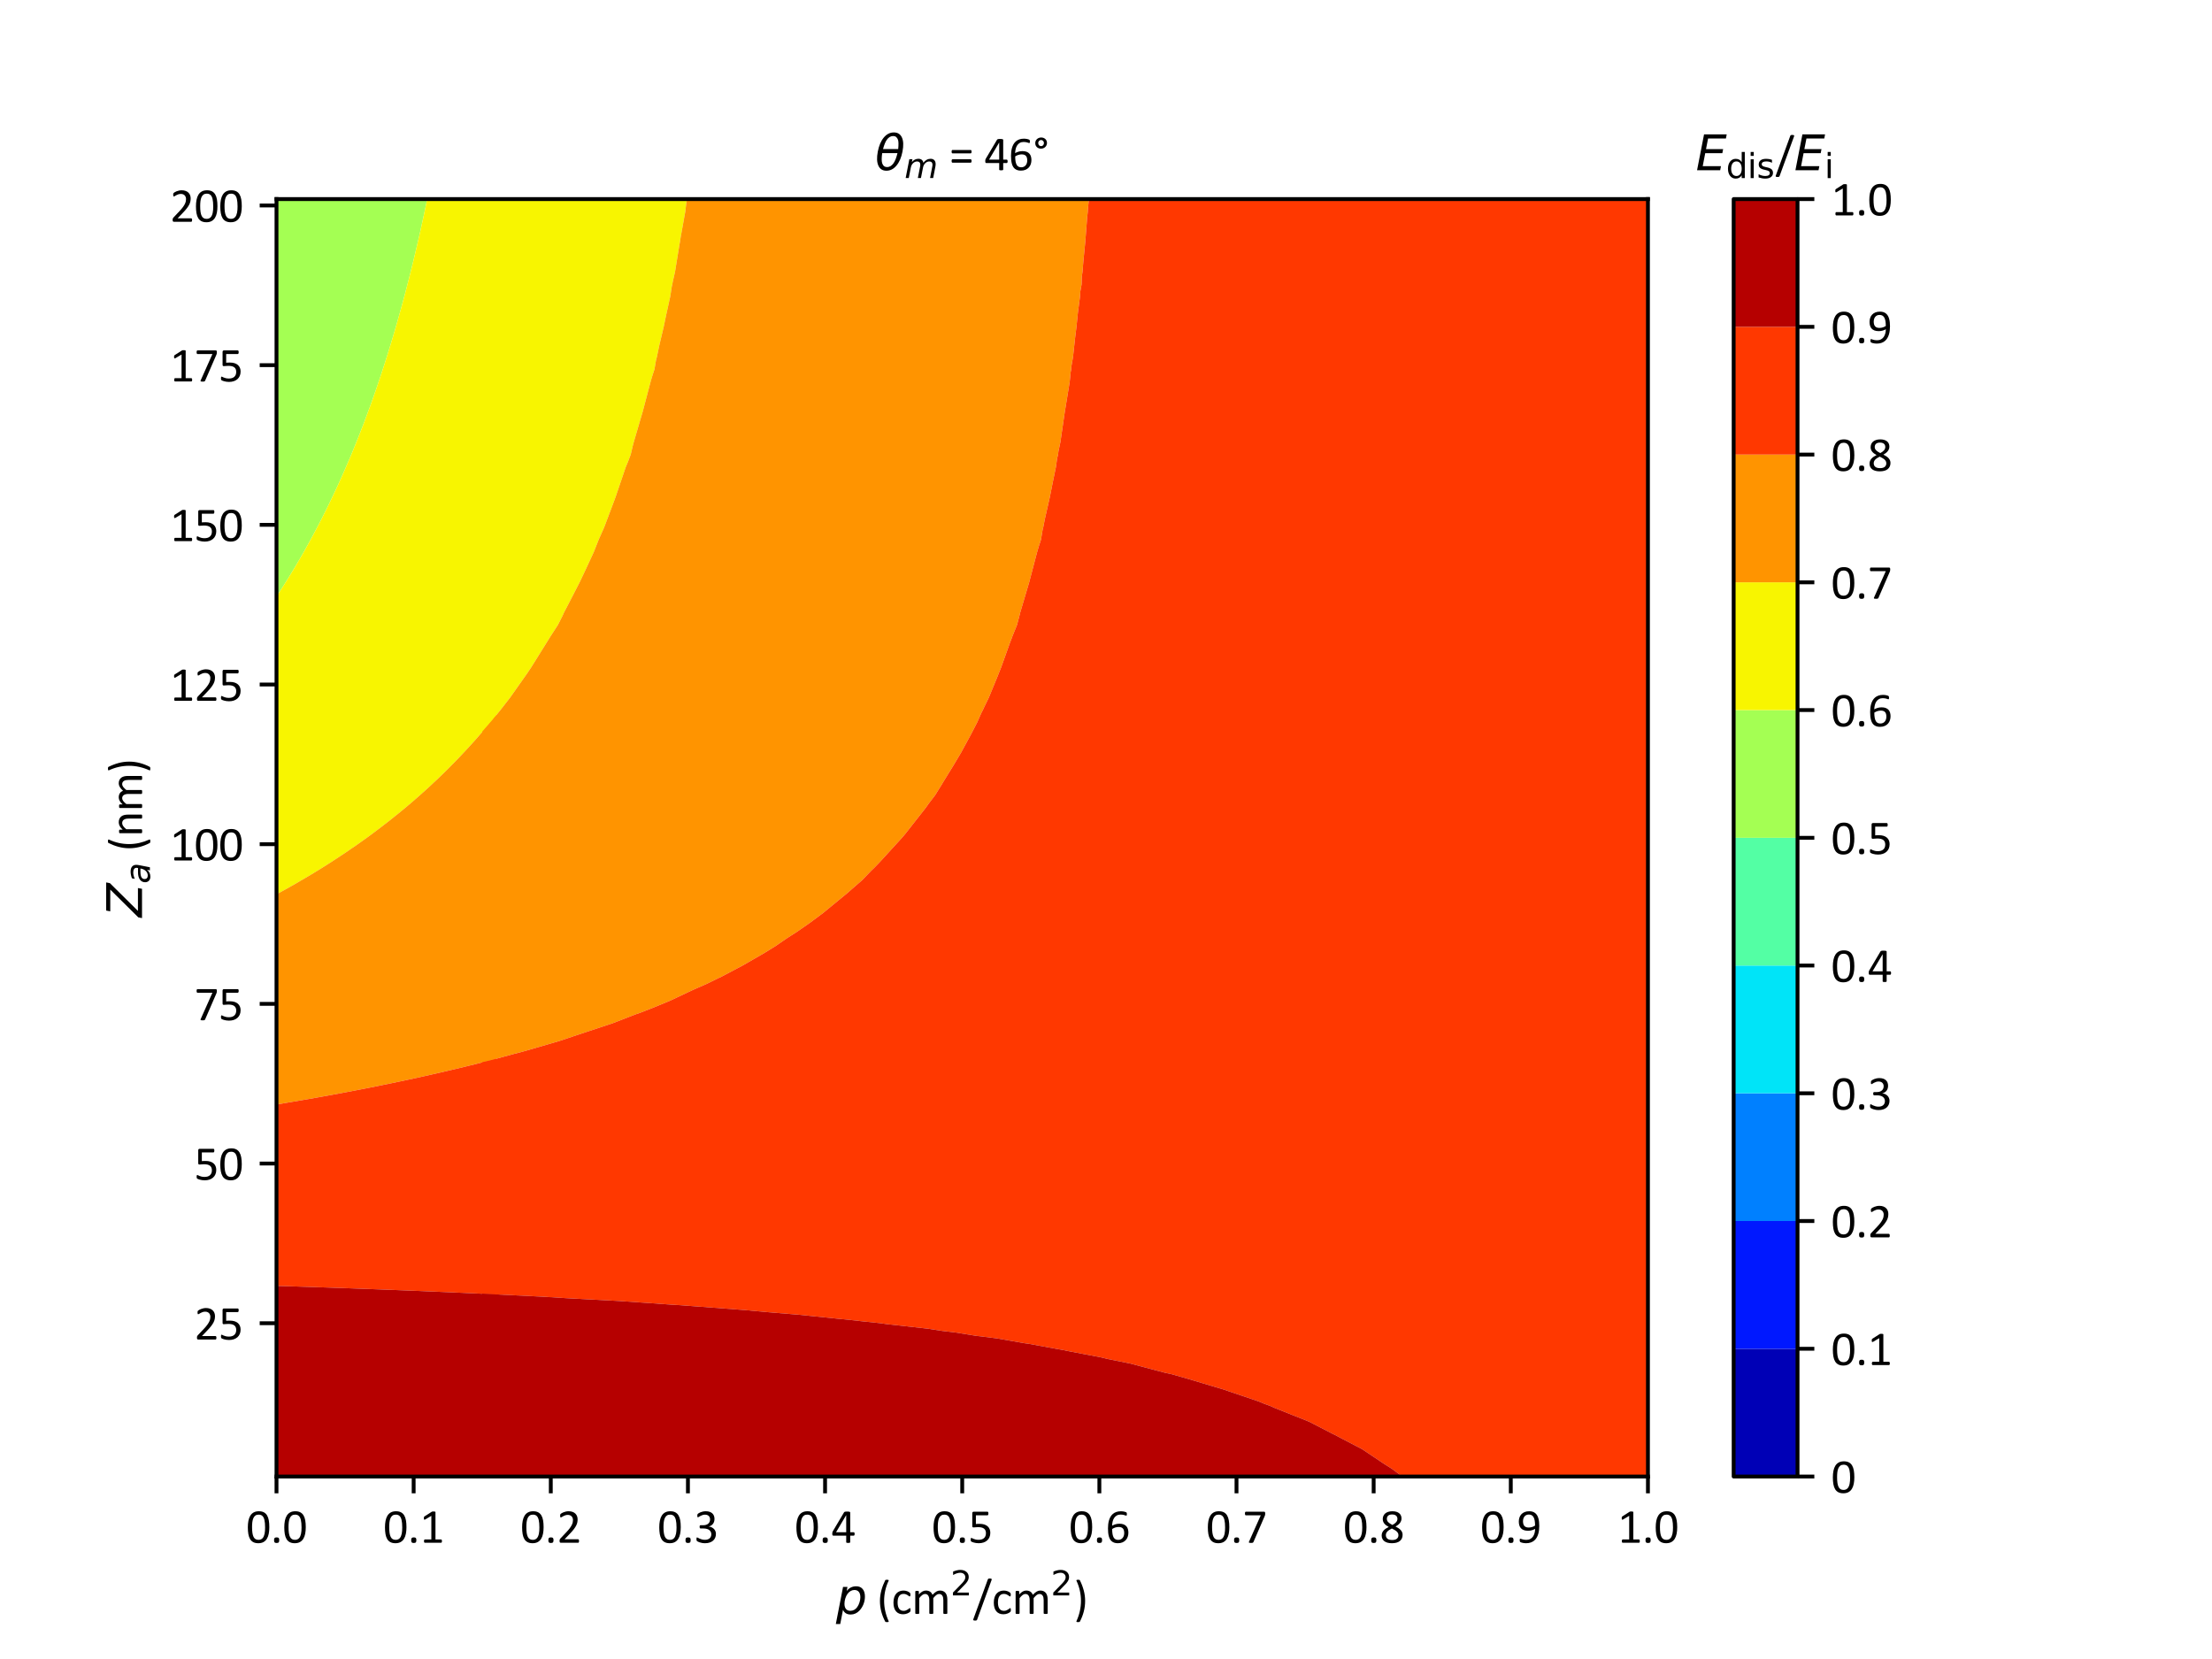 <?xml version="1.0" encoding="utf-8" standalone="no"?>
<!DOCTYPE svg PUBLIC "-//W3C//DTD SVG 1.1//EN"
  "http://www.w3.org/Graphics/SVG/1.1/DTD/svg11.dtd">
<svg xmlns:xlink="http://www.w3.org/1999/xlink" width="460.8pt" height="345.6pt" viewBox="0 0 460.8 345.6" xmlns="http://www.w3.org/2000/svg" version="1.1">
 <defs>
  <style type="text/css">*{stroke-linejoin: round; stroke-linecap: butt}</style>
 </defs>
 <g id="figure_1">
  <g id="patch_1">
   <path d="M 0 345.6 
L 460.8 345.6 
L 460.8 0 
L 0 0 
z
" style="fill: #ffffff"/>
  </g>
  <g id="axes_1">
   <g id="patch_2">
    <path d="M 57.6 307.584 
L 343.296 307.584 
L 343.296 41.472 
L 57.6 41.472 
z
" style="fill: #ffffff"/>
   </g>
   <g id="PathCollection_1">
    <path clip-path="url(#p92f4e0a98b)" style="fill: #0000b6"/>
   </g>
   <g id="PathCollection_2">
    <path clip-path="url(#p92f4e0a98b)" style="fill: #0018ff"/>
   </g>
   <g id="PathCollection_3">
    <path clip-path="url(#p92f4e0a98b)" style="fill: #0080ff"/>
   </g>
   <g id="PathCollection_4">
    <path clip-path="url(#p92f4e0a98b)" style="fill: #00e4f8"/>
   </g>
   <g id="PathCollection_5">
    <path clip-path="url(#p92f4e0a98b)" style="fill: #53ffa4"/>
   </g>
   <g id="PathCollection_6">
    <path d="M 57.629 124.223 
L 57.738 124.056 
L 58.415 123.023 
L 58.894 122.28 
L 59.38 121.511 
L 59.426 121.441 
L 59.511 121.306 
L 59.667 121.051 
L 59.968 120.568 
L 60.116 120.331 
L 60.181 120.225 
L 60.281 120.059 
L 60.884 119.073 
L 61.544 117.979 
L 61.913 117.354 
L 62.918 115.627 
L 63.04 115.413 
L 63.196 115.145 
L 63.477 114.653 
L 63.958 113.783 
L 64.017 113.679 
L 64.131 113.472 
L 64.966 111.94 
L 65.272 111.38 
L 65.301 111.326 
L 66.382 109.276 
L 66.539 108.974 
L 66.613 108.832 
L 67.045 108 
L 67.294 107.505 
L 67.434 107.222 
L 67.533 107.026 
L 68.487 105.094 
L 68.692 104.674 
L 69.498 102.984 
L 69.811 102.321 
L 69.897 102.14 
L 70.268 101.347 
L 70.466 100.914 
L 70.58 100.658 
L 70.71 100.373 
L 71.554 98.484 
L 71.759 98.021 
L 72.528 96.24 
L 72.772 95.669 
L 72.868 95.449 
L 73.188 94.694 
L 73.392 94.201 
L 73.512 93.901 
L 73.588 93.72 
L 74.47 91.543 
L 74.54 91.368 
L 75.426 89.105 
L 75.461 89.016 
L 75.462 89.012 
L 75.608 88.644 
L 75.84 88.042 
L 76.089 87.375 
L 76.202 87.067 
L 76.306 86.786 
L 77.07 84.715 
L 77.232 84.267 
L 77.911 82.363 
L 78.055 81.948 
L 78.132 81.733 
L 78.253 81.389 
L 78.416 80.905 
L 78.583 80.415 
L 79.111 78.853 
L 79.376 78.062 
L 79.838 76.652 
L 80.144 75.71 
L 80.438 74.778 
L 80.445 74.755 
L 80.451 74.736 
L 80.456 74.722 
L 80.459 74.713 
L 80.76 73.762 
L 81.083 72.716 
L 81.482 71.41 
L 81.804 70.332 
L 82.182 69.057 
L 82.218 68.94 
L 82.472 68.083 
L 82.602 67.624 
L 82.687 67.319 
L 82.748 67.109 
L 83.212 65.456 
L 83.409 64.757 
L 83.455 64.59 
L 84.054 62.405 
L 84.161 62 
L 84.317 61.43 
L 84.431 60.986 
L 84.556 60.504 
L 84.569 60.456 
L 84.584 60.4 
L 84.72 59.873 
L 85.107 58.377 
L 85.177 58.104 
L 85.674 56.129 
L 85.769 55.752 
L 85.843 55.443 
L 86.011 54.778 
L 86.111 54.354 
L 86.246 53.803 
L 86.727 51.774 
L 86.803 51.451 
L 87.028 50.471 
L 87.347 49.099 
L 87.399 48.866 
L 87.571 48.125 
L 87.69 47.576 
L 87.783 47.151 
L 88.194 45.278 
L 88.299 44.798 
L 88.72 42.82 
L 88.8 42.446 
L 88.856 42.168 
L 89.003 41.472 
L 88.103 41.472 
L 86.579 41.472 
L 85.055 41.472 
L 83.532 41.472 
L 82.008 41.472 
L 80.484 41.472 
L 78.961 41.472 
L 77.437 41.472 
L 75.913 41.472 
L 74.389 41.472 
L 72.866 41.472 
L 71.342 41.472 
L 69.818 41.472 
L 68.295 41.472 
L 66.771 41.472 
L 65.247 41.472 
L 63.723 41.472 
L 62.2 41.472 
L 60.676 41.472 
L 59.152 41.472 
L 57.629 41.472 
L 57.629 44.798 
L 57.629 48.125 
L 57.629 51.451 
L 57.629 54.778 
L 57.629 58.104 
L 57.629 61.43 
L 57.629 64.757 
L 57.629 68.083 
L 57.629 71.41 
L 57.629 74.736 
L 57.629 78.062 
L 57.629 81.389 
L 57.629 84.715 
L 57.629 88.042 
L 57.629 91.368 
L 57.629 94.694 
L 57.629 98.021 
L 57.629 101.347 
L 57.629 104.674 
L 57.629 108 
L 57.629 111.326 
L 57.629 114.653 
L 57.629 117.979 
L 57.629 121.306 
" clip-path="url(#p92f4e0a98b)" style="fill: #a4ff53"/>
   </g>
   <g id="PathCollection_7">
    <path d="M 89.003 41.472 
L 88.856 42.168 
L 88.8 42.446 
L 88.72 42.82 
L 88.299 44.798 
L 88.194 45.278 
L 87.783 47.151 
L 87.69 47.576 
L 87.571 48.125 
L 87.399 48.866 
L 87.347 49.099 
L 87.028 50.471 
L 86.803 51.451 
L 86.727 51.774 
L 86.246 53.803 
L 86.111 54.354 
L 86.011 54.778 
L 85.843 55.443 
L 85.769 55.752 
L 85.674 56.129 
L 85.177 58.104 
L 85.107 58.377 
L 84.72 59.873 
L 84.584 60.4 
L 84.569 60.456 
L 84.556 60.504 
L 84.431 60.986 
L 84.317 61.43 
L 84.161 62 
L 84.054 62.405 
L 83.455 64.59 
L 83.409 64.757 
L 83.212 65.456 
L 82.748 67.109 
L 82.687 67.319 
L 82.602 67.624 
L 82.472 68.083 
L 82.218 68.94 
L 82.182 69.057 
L 81.804 70.332 
L 81.482 71.41 
L 81.083 72.716 
L 80.76 73.762 
L 80.459 74.713 
L 80.456 74.722 
L 80.451 74.736 
L 80.445 74.755 
L 80.438 74.778 
L 80.144 75.71 
L 79.838 76.652 
L 79.376 78.062 
L 79.111 78.853 
L 78.583 80.415 
L 78.416 80.905 
L 78.253 81.389 
L 78.132 81.733 
L 78.055 81.948 
L 77.911 82.363 
L 77.232 84.267 
L 77.07 84.715 
L 76.306 86.786 
L 76.202 87.067 
L 76.089 87.375 
L 75.84 88.042 
L 75.608 88.644 
L 75.462 89.012 
L 75.461 89.016 
L 75.426 89.105 
L 74.54 91.368 
L 74.47 91.543 
L 73.588 93.72 
L 73.512 93.901 
L 73.392 94.201 
L 73.188 94.694 
L 72.868 95.449 
L 72.772 95.669 
L 72.528 96.24 
L 71.759 98.021 
L 71.554 98.484 
L 70.71 100.373 
L 70.58 100.658 
L 70.466 100.914 
L 70.268 101.347 
L 69.897 102.14 
L 69.811 102.321 
L 69.498 102.984 
L 68.692 104.674 
L 68.487 105.094 
L 67.533 107.026 
L 67.434 107.222 
L 67.294 107.505 
L 67.045 108 
L 66.613 108.832 
L 66.539 108.974 
L 66.382 109.276 
L 65.301 111.326 
L 65.272 111.38 
L 64.966 111.94 
L 64.131 113.472 
L 64.017 113.679 
L 63.958 113.783 
L 63.477 114.653 
L 63.196 115.145 
L 63.04 115.413 
L 62.918 115.627 
L 61.913 117.354 
L 61.544 117.979 
L 60.884 119.073 
L 60.281 120.059 
L 60.181 120.225 
L 60.116 120.331 
L 59.968 120.568 
L 59.667 121.051 
L 59.511 121.306 
L 59.426 121.441 
L 59.38 121.511 
L 58.894 122.28 
L 58.415 123.023 
L 57.738 124.056 
L 57.629 124.223 
L 57.629 124.632 
L 57.629 127.958 
L 57.629 131.285 
L 57.629 134.611 
L 57.629 137.938 
L 57.629 141.264 
L 57.629 144.59 
L 57.629 147.917 
L 57.629 151.243 
L 57.629 154.57 
L 57.629 157.896 
L 57.629 161.222 
L 57.629 164.549 
L 57.629 167.875 
L 57.629 171.202 
L 57.629 174.528 
L 57.629 177.854 
L 57.629 181.181 
L 57.629 184.507 
L 57.629 186.286 
L 57.936 186.126 
L 58.574 185.77 
L 59.5 185.267 
L 60.655 184.616 
L 60.693 184.595 
L 60.849 184.507 
L 61.919 183.894 
L 62.69 183.438 
L 63.438 183.005 
L 64.081 182.622 
L 64.32 182.483 
L 64.869 182.155 
L 65.74 181.626 
L 65.924 181.516 
L 66.468 181.181 
L 67.278 180.678 
L 67.548 180.506 
L 68.023 180.207 
L 69.066 179.54 
L 69.56 179.214 
L 70.02 178.918 
L 71.216 178.129 
L 71.41 178.003 
L 71.634 177.854 
L 72.725 177.113 
L 73.049 176.887 
L 73.734 176.423 
L 75.048 175.502 
L 75.282 175.336 
L 76.41 174.528 
L 76.826 174.226 
L 76.978 174.113 
L 77.737 173.554 
L 78.316 173.12 
L 78.645 172.867 
L 79.198 172.451 
L 80.301 171.601 
L 80.573 171.396 
L 80.822 171.202 
L 81.853 170.384 
L 82.22 170.085 
L 82.807 169.619 
L 83.75 168.849 
L 84.198 168.478 
L 84.92 167.875 
L 85.532 167.357 
L 85.773 167.147 
L 86.06 166.901 
L 87.201 165.905 
L 87.978 165.209 
L 88.192 165.021 
L 88.719 164.549 
L 89.359 163.964 
L 90.298 163.082 
L 90.786 162.631 
L 91.246 162.197 
L 91.816 161.647 
L 92.259 161.222 
L 92.399 161.086 
L 92.458 161.027 
L 93.248 160.248 
L 93.593 159.902 
L 93.871 159.617 
L 94.419 159.064 
L 95.556 157.896 
L 95.668 157.778 
L 95.88 157.551 
L 96.962 156.402 
L 97.675 155.629 
L 97.712 155.59 
L 97.755 155.544 
L 98.035 155.233 
L 98.526 154.69 
L 98.636 154.57 
L 98.677 154.524 
L 98.695 154.503 
L 99.5 153.595 
L 99.727 153.334 
L 99.944 153.079 
L 100.516 152.419 
L 101.515 151.243 
L 101.709 151.01 
L 102.198 150.411 
L 102.997 149.438 
L 103.34 149.004 
L 103.34 147.917 
L 103.34 144.59 
L 103.34 141.264 
L 103.34 137.938 
L 103.34 134.611 
L 103.34 131.285 
L 103.34 127.958 
L 103.34 124.632 
L 103.34 121.306 
L 103.34 117.979 
L 103.34 114.653 
L 103.34 111.326 
L 103.34 108 
L 103.34 104.674 
L 103.34 101.347 
L 103.34 98.021 
L 103.34 94.694 
L 103.34 91.368 
L 103.34 88.042 
L 103.34 84.715 
L 103.34 81.389 
L 103.34 78.062 
L 103.34 74.736 
L 103.34 71.41 
L 103.34 68.083 
L 103.34 64.757 
L 103.34 61.43 
L 103.34 58.104 
L 103.34 54.778 
L 103.34 51.451 
L 103.34 48.125 
L 103.34 44.798 
L 103.34 41.472 
L 101.816 41.472 
L 100.293 41.472 
L 98.769 41.472 
L 97.245 41.472 
L 95.721 41.472 
L 94.198 41.472 
L 92.674 41.472 
L 91.15 41.472 
L 89.627 41.472 
" clip-path="url(#p92f4e0a98b)" style="fill: #f8f500"/>
   </g>
   <g id="PathCollection_8">
    <path d="M 103.34 149.004 
L 102.997 149.438 
L 102.198 150.411 
L 101.709 151.01 
L 101.515 151.243 
L 100.516 152.419 
L 99.944 153.079 
L 99.727 153.334 
L 99.5 153.595 
L 98.695 154.503 
L 98.677 154.524 
L 98.636 154.57 
L 98.526 154.69 
L 98.035 155.233 
L 97.755 155.544 
L 97.712 155.59 
L 97.675 155.629 
L 96.962 156.402 
L 95.88 157.551 
L 95.668 157.778 
L 95.556 157.896 
L 94.419 159.064 
L 93.871 159.617 
L 93.593 159.902 
L 93.248 160.248 
L 92.458 161.027 
L 92.399 161.086 
L 92.259 161.222 
L 91.816 161.647 
L 91.246 162.197 
L 90.786 162.631 
L 90.298 163.082 
L 89.359 163.964 
L 88.719 164.549 
L 88.192 165.021 
L 87.978 165.209 
L 87.201 165.905 
L 86.06 166.901 
L 85.773 167.147 
L 85.532 167.357 
L 84.92 167.875 
L 84.198 168.478 
L 83.75 168.849 
L 82.807 169.619 
L 82.22 170.085 
L 81.853 170.384 
L 80.822 171.202 
L 80.573 171.396 
L 80.301 171.601 
L 79.198 172.451 
L 78.645 172.867 
L 78.316 173.12 
L 77.737 173.554 
L 76.978 174.113 
L 76.826 174.226 
L 76.41 174.528 
L 75.282 175.336 
L 75.048 175.502 
L 73.734 176.423 
L 73.049 176.887 
L 72.725 177.113 
L 71.634 177.854 
L 71.41 178.003 
L 71.216 178.129 
L 70.02 178.918 
L 69.56 179.214 
L 69.066 179.54 
L 68.023 180.207 
L 67.548 180.506 
L 67.278 180.678 
L 66.468 181.181 
L 65.924 181.516 
L 65.74 181.626 
L 64.869 182.155 
L 64.32 182.483 
L 64.081 182.622 
L 63.438 183.005 
L 62.69 183.438 
L 61.919 183.894 
L 60.849 184.507 
L 60.693 184.595 
L 60.655 184.616 
L 59.5 185.267 
L 58.574 185.77 
L 57.936 186.126 
L 57.629 186.286 
L 57.629 187.834 
L 57.629 191.16 
L 57.629 194.486 
L 57.629 197.813 
L 57.629 201.139 
L 57.629 204.466 
L 57.629 207.792 
L 57.629 211.118 
L 57.629 214.445 
L 57.629 217.771 
L 57.629 221.098 
L 57.629 224.424 
L 57.629 227.75 
L 57.629 230.082 
L 57.823 230.05 
L 58.623 229.922 
L 59.773 229.722 
L 60.4 229.621 
L 60.971 229.521 
L 61.452 229.444 
L 63.078 229.159 
L 63.351 229.115 
L 64.121 228.98 
L 64.275 228.955 
L 65.578 228.725 
L 66.202 228.614 
L 66.785 228.511 
L 67.626 228.355 
L 68.742 228.155 
L 70.929 227.75 
L 71.229 227.695 
L 71.271 227.686 
L 71.451 227.652 
L 71.6 227.623 
L 73.791 227.209 
L 75.316 226.912 
L 76.019 226.776 
L 76.347 226.711 
L 76.394 226.702 
L 78.307 226.323 
L 78.613 226.257 
L 79.283 226.124 
L 79.751 226.024 
L 81.094 225.756 
L 81.783 225.607 
L 82.216 225.521 
L 83.119 225.326 
L 83.875 225.174 
L 84.958 224.938 
L 85.146 224.9 
L 86.495 224.607 
L 86.649 224.576 
L 87.342 224.424 
L 88.072 224.262 
L 88.136 224.247 
L 89.415 223.963 
L 89.89 223.85 
L 90.994 223.602 
L 91.321 223.524 
L 92.174 223.333 
L 93.297 223.063 
L 93.913 222.924 
L 94.51 222.78 
L 94.925 222.686 
L 96.717 222.251 
L 96.828 222.226 
L 97.459 222.072 
L 97.615 222.034 
L 97.779 221.992 
L 99.333 221.608 
L 99.645 221.531 
L 101.341 221.098 
L 101.654 221.017 
L 101.711 221.002 
L 102.009 220.923 
L 103.127 220.634 
L 103.34 220.573 
L 103.34 217.771 
L 103.34 214.445 
L 103.34 211.118 
L 103.34 207.792 
L 103.34 204.466 
L 103.34 201.139 
L 103.34 197.813 
L 103.34 194.486 
L 103.34 191.16 
L 103.34 187.834 
L 103.34 184.507 
L 103.34 181.181 
L 103.34 177.854 
L 103.34 174.528 
L 103.34 171.202 
L 103.34 167.875 
L 103.34 164.549 
L 103.34 161.222 
L 103.34 157.896 
L 103.34 154.57 
L 103.34 151.243 
" clip-path="url(#p92f4e0a98b)" style="fill: #ff9400"/>
   </g>
   <g id="PathCollection_9">
    <path d="M 103.34 220.573 
L 103.127 220.634 
L 102.009 220.923 
L 101.711 221.002 
L 101.654 221.017 
L 101.341 221.098 
L 99.645 221.531 
L 99.333 221.608 
L 97.779 221.992 
L 97.615 222.034 
L 97.459 222.072 
L 96.828 222.226 
L 96.717 222.251 
L 94.925 222.686 
L 94.51 222.78 
L 93.913 222.924 
L 93.297 223.063 
L 92.174 223.333 
L 91.321 223.524 
L 90.994 223.602 
L 89.89 223.85 
L 89.415 223.963 
L 88.136 224.247 
L 88.072 224.262 
L 87.342 224.424 
L 86.649 224.576 
L 86.495 224.607 
L 85.146 224.9 
L 84.958 224.938 
L 83.875 225.174 
L 83.119 225.326 
L 82.216 225.521 
L 81.783 225.607 
L 81.094 225.756 
L 79.751 226.024 
L 79.283 226.124 
L 78.613 226.257 
L 78.307 226.323 
L 76.394 226.702 
L 76.347 226.711 
L 76.019 226.776 
L 75.316 226.912 
L 73.791 227.209 
L 71.6 227.623 
L 71.451 227.652 
L 71.271 227.686 
L 71.229 227.695 
L 70.929 227.75 
L 68.742 228.155 
L 67.626 228.355 
L 66.785 228.511 
L 66.202 228.614 
L 65.578 228.725 
L 64.275 228.955 
L 64.121 228.98 
L 63.351 229.115 
L 63.078 229.159 
L 61.452 229.444 
L 60.971 229.521 
L 60.4 229.621 
L 59.773 229.722 
L 58.623 229.922 
L 57.823 230.05 
L 57.629 230.082 
L 57.629 231.077 
L 57.629 234.403 
L 57.629 237.73 
L 57.629 241.056 
L 57.629 244.382 
L 57.629 247.709 
L 57.629 251.035 
L 57.629 254.362 
L 57.629 257.688 
L 57.629 261.014 
L 57.629 264.341 
L 57.629 267.667 
L 57.629 267.874 
L 57.724 267.877 
L 58.882 267.911 
L 59.444 267.931 
L 59.703 267.94 
L 61.827 268.005 
L 62.603 268.032 
L 62.962 268.044 
L 64.768 268.1 
L 65.765 268.136 
L 66.227 268.152 
L 67.707 268.199 
L 68.931 268.243 
L 69.5 268.263 
L 70.642 268.3 
L 72.101 268.353 
L 72.946 268.381 
L 73.574 268.404 
L 75.274 268.467 
L 76.067 268.497 
L 76.503 268.512 
L 78.452 268.585 
L 78.617 268.591 
L 79.429 268.622 
L 79.942 268.641 
L 81.534 268.703 
L 81.574 268.705 
L 82.436 268.738 
L 82.5 268.741 
L 84.527 268.82 
L 84.644 268.826 
L 85.461 268.858 
L 85.604 268.865 
L 87.519 268.941 
L 87.715 268.951 
L 88.485 268.982 
L 88.71 268.993 
L 90.51 269.066 
L 90.787 269.08 
L 91.508 269.109 
L 91.818 269.125 
L 93.498 269.194 
L 93.86 269.213 
L 94.53 269.24 
L 94.928 269.261 
L 96.485 269.326 
L 96.933 269.349 
L 97.552 269.375 
L 98.039 269.401 
L 99.47 269.462 
L 100.007 269.49 
L 100.573 269.515 
L 101.153 269.546 
L 102.454 269.602 
L 103.082 269.636 
L 103.34 269.646 
L 103.34 267.667 
L 103.34 264.341 
L 103.34 261.014 
L 103.34 257.688 
L 103.34 254.362 
L 103.34 251.035 
L 103.34 247.709 
L 103.34 244.382 
L 103.34 241.056 
L 103.34 237.73 
L 103.34 234.403 
L 103.34 231.077 
L 103.34 227.75 
L 103.34 224.424 
L 103.34 221.098 
" clip-path="url(#p92f4e0a98b)" style="fill: #ff3800"/>
   </g>
   <g id="PathCollection_10">
    <path d="M 103.34 269.646 
L 103.082 269.636 
L 102.454 269.602 
L 101.153 269.546 
L 100.573 269.515 
L 100.007 269.49 
L 99.47 269.462 
L 98.039 269.401 
L 97.552 269.375 
L 96.933 269.349 
L 96.485 269.326 
L 94.928 269.261 
L 94.53 269.24 
L 93.86 269.213 
L 93.498 269.194 
L 91.818 269.125 
L 91.508 269.109 
L 90.787 269.08 
L 90.51 269.066 
L 88.71 268.993 
L 88.485 268.982 
L 87.715 268.951 
L 87.519 268.941 
L 85.604 268.865 
L 85.461 268.858 
L 84.644 268.826 
L 84.527 268.82 
L 82.5 268.741 
L 82.436 268.738 
L 81.574 268.705 
L 81.534 268.703 
L 79.942 268.641 
L 79.429 268.622 
L 78.617 268.591 
L 78.452 268.585 
L 76.503 268.512 
L 76.067 268.497 
L 75.274 268.467 
L 73.574 268.404 
L 72.946 268.381 
L 72.101 268.353 
L 70.642 268.3 
L 69.5 268.263 
L 68.931 268.243 
L 67.707 268.199 
L 66.227 268.152 
L 65.765 268.136 
L 64.768 268.1 
L 62.962 268.044 
L 62.603 268.032 
L 61.827 268.005 
L 59.703 267.94 
L 59.444 267.931 
L 58.882 267.911 
L 57.724 267.877 
L 57.629 267.874 
L 57.629 270.994 
L 57.629 274.32 
L 57.629 277.646 
L 57.629 280.973 
L 57.629 284.299 
L 57.629 287.626 
L 57.629 290.952 
L 57.629 294.278 
L 57.629 297.605 
L 57.629 300.931 
L 57.629 304.258 
L 57.629 307.584 
L 59.152 307.584 
L 60.676 307.584 
L 62.2 307.584 
L 63.723 307.584 
L 65.247 307.584 
L 66.771 307.584 
L 68.295 307.584 
L 69.818 307.584 
L 71.342 307.584 
L 72.866 307.584 
L 74.389 307.584 
L 75.913 307.584 
L 77.437 307.584 
L 78.961 307.584 
L 80.484 307.584 
L 82.008 307.584 
L 83.532 307.584 
L 85.055 307.584 
L 86.579 307.584 
L 88.103 307.584 
L 89.627 307.584 
L 91.15 307.584 
L 92.674 307.584 
L 94.198 307.584 
L 95.721 307.584 
L 97.245 307.584 
L 98.769 307.584 
L 100.293 307.584 
L 101.816 307.584 
L 103.34 307.584 
L 103.34 304.258 
L 103.34 300.931 
L 103.34 297.605 
L 103.34 294.278 
L 103.34 290.952 
L 103.34 287.626 
L 103.34 284.299 
L 103.34 280.973 
L 103.34 277.646 
L 103.34 274.32 
L 103.34 270.994 
" clip-path="url(#p92f4e0a98b)" style="fill: #b60000"/>
   </g>
   <g id="PathCollection_11">
    <path clip-path="url(#p92f4e0a98b)" style="fill: #0000b6"/>
   </g>
   <g id="PathCollection_12">
    <path clip-path="url(#p92f4e0a98b)" style="fill: #0018ff"/>
   </g>
   <g id="PathCollection_13">
    <path clip-path="url(#p92f4e0a98b)" style="fill: #0080ff"/>
   </g>
   <g id="PathCollection_14">
    <path clip-path="url(#p92f4e0a98b)" style="fill: #00e4f8"/>
   </g>
   <g id="PathCollection_15">
    <path clip-path="url(#p92f4e0a98b)" style="fill: #53ffa4"/>
   </g>
   <g id="PathCollection_16">
    <path clip-path="url(#p92f4e0a98b)" style="fill: #a4ff53"/>
   </g>
   <g id="PathCollection_17">
    <path d="M 100.454 152.407 
L 102.457 150.111 
L 104.253 147.917 
L 105.369 146.473 
L 106.27 145.319 
L 109.757 140.37 
L 110.648 139.046 
L 114.38 133.057 
L 114.552 132.774 
L 114.6 132.693 
L 116.23 130.176 
L 117.182 128.3 
L 117.503 127.578 
L 118.382 125.903 
L 120.751 121.306 
L 122.113 118.429 
L 123.688 115.033 
L 124.706 112.45 
L 124.71 112.442 
L 124.714 112.435 
L 124.716 112.43 
L 124.717 112.425 
L 125.87 109.837 
L 127.214 106.278 
L 128.23 103.565 
L 130.3 97.471 
L 130.365 97.292 
L 130.377 97.254 
L 130.819 96.204 
L 131.391 94.694 
L 131.804 92.94 
L 132.03 92.096 
L 133.415 87.364 
L 133.87 85.824 
L 135.456 79.828 
L 135.531 79.552 
L 135.565 79.388 
L 135.924 78.196 
L 136.335 76.954 
L 136.664 75.018 
L 136.845 74.356 
L 137.329 72.027 
L 138.263 68.083 
L 138.76 65.708 
L 139.618 61.811 
L 139.953 59.655 
L 140.008 59.441 
L 140.072 59.213 
L 140.099 59.007 
L 140.117 58.845 
L 140.624 56.615 
L 141.538 51.011 
L 141.656 50.342 
L 141.802 49.385 
L 142.764 44.07 
L 142.96 42.394 
L 143.113 41.472 
L 140.928 41.472 
L 132.833 41.472 
L 124.739 41.472 
L 116.644 41.472 
L 108.549 41.472 
L 100.454 41.472 
L 100.454 50.342 
L 100.454 59.213 
L 100.454 68.083 
L 100.454 76.954 
L 100.454 85.824 
L 100.454 94.694 
L 100.454 103.565 
L 100.454 112.435 
L 100.454 121.306 
L 100.454 130.176 
L 100.454 139.046 
L 100.454 147.917 
" clip-path="url(#p92f4e0a98b)" style="fill: #f8f500"/>
   </g>
   <g id="PathCollection_18">
    <path d="M 143.113 41.472 
L 142.96 42.394 
L 142.764 44.07 
L 141.802 49.385 
L 141.656 50.342 
L 141.538 51.011 
L 140.624 56.615 
L 140.117 58.845 
L 140.099 59.007 
L 140.072 59.213 
L 140.008 59.441 
L 139.953 59.655 
L 139.618 61.811 
L 138.76 65.708 
L 138.263 68.083 
L 137.329 72.027 
L 136.845 74.356 
L 136.664 75.018 
L 136.335 76.954 
L 135.924 78.196 
L 135.565 79.388 
L 135.531 79.552 
L 135.456 79.828 
L 133.87 85.824 
L 133.415 87.364 
L 132.03 92.096 
L 131.804 92.94 
L 131.391 94.694 
L 130.819 96.204 
L 130.377 97.254 
L 130.365 97.292 
L 130.3 97.471 
L 128.23 103.565 
L 127.214 106.278 
L 125.87 109.837 
L 124.717 112.425 
L 124.716 112.43 
L 124.714 112.435 
L 124.71 112.442 
L 124.706 112.45 
L 123.688 115.033 
L 122.113 118.429 
L 120.751 121.306 
L 118.382 125.903 
L 117.503 127.578 
L 117.182 128.3 
L 116.23 130.176 
L 114.6 132.693 
L 114.552 132.774 
L 114.38 133.057 
L 110.648 139.046 
L 109.757 140.37 
L 106.27 145.319 
L 105.369 146.473 
L 104.253 147.917 
L 102.457 150.111 
L 100.454 152.407 
L 100.454 156.787 
L 100.454 165.658 
L 100.454 174.528 
L 100.454 183.398 
L 100.454 192.269 
L 100.454 201.139 
L 100.454 210.01 
L 100.454 218.88 
L 100.454 221.276 
L 102.264 220.863 
L 107.052 219.559 
L 108.947 219.061 
L 109.596 218.88 
L 116.565 216.851 
L 118.261 216.282 
L 118.933 216.066 
L 119.353 215.911 
L 127.621 213.168 
L 132.331 211.338 
L 133.221 211.035 
L 135.853 210.01 
L 139.543 208.491 
L 144.411 206.193 
L 147.131 205.005 
L 149.718 203.737 
L 150.302 203.466 
L 154.703 201.139 
L 155.771 200.528 
L 159.21 198.541 
L 161.534 197.108 
L 164.035 195.384 
L 165.933 194.176 
L 168.681 192.269 
L 171.437 190.22 
L 176.58 185.996 
L 177.407 185.26 
L 179.556 183.398 
L 181.52 181.359 
L 182.105 180.8 
L 183.304 179.56 
L 187.897 174.528 
L 188.665 173.617 
L 192.869 168.256 
L 193.437 167.446 
L 194.802 165.658 
L 196.259 163.317 
L 196.397 163.06 
L 198.608 159.478 
L 200.211 156.787 
L 202.253 153.025 
L 203.552 150.515 
L 204.456 148.475 
L 204.606 148.185 
L 204.76 147.917 
L 204.904 147.562 
L 205.991 145.319 
L 207.678 141.23 
L 208.55 139.046 
L 210.406 133.874 
L 210.832 132.774 
L 210.905 132.545 
L 211.868 130.176 
L 212.48 127.844 
L 212.538 127.578 
L 214.127 122.223 
L 214.399 121.306 
L 215.799 115.966 
L 216.048 115.033 
L 216.411 113.792 
L 216.853 112.435 
L 217.202 110.314 
L 217.327 109.837 
L 217.649 108.196 
L 218.7 103.565 
L 219.265 100.704 
L 219.967 97.292 
L 220.226 95.443 
L 220.417 94.694 
L 220.485 94.063 
L 220.9 92.096 
L 221.805 85.901 
L 221.818 85.824 
L 221.826 85.771 
L 222.839 79.552 
L 223.043 77.483 
L 223.093 77.256 
L 223.152 76.954 
L 223.185 76.359 
L 223.532 74.356 
L 223.966 70.374 
L 224.25 68.083 
L 224.546 65.157 
L 224.984 61.811 
L 225.061 60.659 
L 225.321 59.213 
L 225.359 57.631 
L 225.507 56.615 
L 225.678 54.509 
L 226.088 50.342 
L 226.479 45.297 
L 226.611 44.07 
L 226.63 43.63 
L 226.838 41.472 
L 221.875 41.472 
L 213.78 41.472 
L 205.686 41.472 
L 197.591 41.472 
L 189.496 41.472 
L 181.402 41.472 
L 173.307 41.472 
L 165.212 41.472 
L 157.117 41.472 
L 149.023 41.472 
" clip-path="url(#p92f4e0a98b)" style="fill: #ff9400"/>
   </g>
   <g id="PathCollection_19">
    <path d="M 226.838 41.472 
L 226.63 43.63 
L 226.611 44.07 
L 226.479 45.297 
L 226.088 50.342 
L 225.678 54.509 
L 225.507 56.615 
L 225.359 57.631 
L 225.321 59.213 
L 225.061 60.659 
L 224.984 61.811 
L 224.546 65.157 
L 224.25 68.083 
L 223.966 70.374 
L 223.532 74.356 
L 223.185 76.359 
L 223.152 76.954 
L 223.093 77.256 
L 223.043 77.483 
L 222.839 79.552 
L 221.826 85.771 
L 221.818 85.824 
L 221.805 85.901 
L 220.9 92.096 
L 220.485 94.063 
L 220.417 94.694 
L 220.226 95.443 
L 219.967 97.292 
L 219.265 100.704 
L 218.7 103.565 
L 217.649 108.196 
L 217.327 109.837 
L 217.202 110.314 
L 216.853 112.435 
L 216.411 113.792 
L 216.048 115.033 
L 215.799 115.966 
L 214.399 121.306 
L 214.127 122.223 
L 212.538 127.578 
L 212.48 127.844 
L 211.868 130.176 
L 210.905 132.545 
L 210.832 132.774 
L 210.406 133.874 
L 208.55 139.046 
L 207.678 141.23 
L 205.991 145.319 
L 204.904 147.562 
L 204.76 147.917 
L 204.606 148.185 
L 204.456 148.475 
L 203.552 150.515 
L 202.253 153.025 
L 200.211 156.787 
L 198.608 159.478 
L 196.397 163.06 
L 196.259 163.317 
L 194.802 165.658 
L 193.437 167.446 
L 192.869 168.256 
L 188.665 173.617 
L 187.897 174.528 
L 183.304 179.56 
L 182.105 180.8 
L 181.52 181.359 
L 179.556 183.398 
L 177.407 185.26 
L 176.58 185.996 
L 171.437 190.22 
L 168.681 192.269 
L 165.933 194.176 
L 164.035 195.384 
L 161.534 197.108 
L 159.21 198.541 
L 155.771 200.528 
L 154.703 201.139 
L 150.302 203.466 
L 149.718 203.737 
L 147.131 205.005 
L 144.411 206.193 
L 139.543 208.491 
L 135.853 210.01 
L 133.221 211.035 
L 132.331 211.338 
L 127.621 213.168 
L 119.353 215.911 
L 118.933 216.066 
L 118.261 216.282 
L 116.565 216.851 
L 109.596 218.88 
L 108.947 219.061 
L 107.052 219.559 
L 102.264 220.863 
L 100.454 221.276 
L 100.454 227.75 
L 100.454 236.621 
L 100.454 245.491 
L 100.454 254.362 
L 100.454 263.232 
L 100.454 269.502 
L 102.723 269.617 
L 103.125 269.64 
L 112.92 270.118 
L 118.032 270.438 
L 121.473 270.62 
L 127.317 270.932 
L 129.072 271.027 
L 140.281 271.809 
L 141.427 271.876 
L 141.76 271.896 
L 144.456 272.102 
L 155.305 272.925 
L 159.861 273.348 
L 166.21 273.864 
L 168.836 274.132 
L 174.393 274.7 
L 178.642 275.126 
L 179.222 275.207 
L 183.414 275.648 
L 184.824 275.853 
L 193.31 276.794 
L 196.181 277.242 
L 198.882 277.558 
L 203.207 278.257 
L 207.66 278.809 
L 213.34 279.807 
L 214.179 279.918 
L 219.962 280.973 
L 221.612 281.261 
L 222.277 281.413 
L 229.297 282.753 
L 230.781 283.117 
L 235.29 284.014 
L 242.608 285.951 
L 244.149 286.291 
L 247.48 287.245 
L 250.552 288.163 
L 255.015 289.498 
L 256.004 289.843 
L 262.108 291.913 
L 263.383 292.441 
L 264.559 292.867 
L 265.483 293.278 
L 272.751 296.185 
L 277.648 298.714 
L 278.401 299.078 
L 278.754 299.285 
L 283.743 301.881 
L 288.379 304.986 
L 290.041 306.037 
L 292.102 307.584 
L 294.728 307.584 
L 302.822 307.584 
L 310.917 307.584 
L 319.012 307.584 
L 327.107 307.584 
L 335.201 307.584 
L 343.296 307.584 
L 343.296 298.714 
L 343.296 289.843 
L 343.296 280.973 
L 343.296 272.102 
L 343.296 263.232 
L 343.296 254.362 
L 343.296 245.491 
L 343.296 236.621 
L 343.296 227.75 
L 343.296 218.88 
L 343.296 210.01 
L 343.296 201.139 
L 343.296 192.269 
L 343.296 183.398 
L 343.296 174.528 
L 343.296 165.658 
L 343.296 156.787 
L 343.296 147.917 
L 343.296 139.046 
L 343.296 130.176 
L 343.296 121.306 
L 343.296 112.435 
L 343.296 103.565 
L 343.296 94.694 
L 343.296 85.824 
L 343.296 76.954 
L 343.296 68.083 
L 343.296 59.213 
L 343.296 50.342 
L 343.296 41.472 
L 335.201 41.472 
L 327.107 41.472 
L 319.012 41.472 
L 310.917 41.472 
L 302.822 41.472 
L 294.728 41.472 
L 286.633 41.472 
L 278.538 41.472 
L 270.444 41.472 
L 262.349 41.472 
L 254.254 41.472 
L 246.159 41.472 
L 238.065 41.472 
L 229.97 41.472 
" clip-path="url(#p92f4e0a98b)" style="fill: #ff3800"/>
   </g>
   <g id="PathCollection_20">
    <path d="M 292.102 307.584 
L 290.041 306.037 
L 288.379 304.986 
L 283.743 301.881 
L 278.754 299.285 
L 278.401 299.078 
L 277.648 298.714 
L 272.751 296.185 
L 265.483 293.278 
L 264.559 292.867 
L 263.383 292.441 
L 262.108 291.913 
L 256.004 289.843 
L 255.015 289.498 
L 250.552 288.163 
L 247.48 287.245 
L 244.149 286.291 
L 242.608 285.951 
L 235.29 284.014 
L 230.781 283.117 
L 229.297 282.753 
L 222.277 281.413 
L 221.612 281.261 
L 219.962 280.973 
L 214.179 279.918 
L 213.34 279.807 
L 207.66 278.809 
L 203.207 278.257 
L 198.882 277.558 
L 196.181 277.242 
L 193.31 276.794 
L 184.824 275.853 
L 183.414 275.648 
L 179.222 275.207 
L 178.642 275.126 
L 174.393 274.7 
L 168.836 274.132 
L 166.21 273.864 
L 159.861 273.348 
L 155.305 272.925 
L 144.456 272.102 
L 141.76 271.896 
L 141.427 271.876 
L 140.281 271.809 
L 129.072 271.027 
L 127.317 270.932 
L 121.473 270.62 
L 118.032 270.438 
L 112.92 270.118 
L 103.125 269.64 
L 102.723 269.617 
L 100.454 269.502 
L 100.454 272.102 
L 100.454 280.973 
L 100.454 289.843 
L 100.454 298.714 
L 100.454 307.584 
L 108.549 307.584 
L 116.644 307.584 
L 124.739 307.584 
L 132.833 307.584 
L 140.928 307.584 
L 149.023 307.584 
L 157.117 307.584 
L 165.212 307.584 
L 173.307 307.584 
L 181.402 307.584 
L 189.496 307.584 
L 197.591 307.584 
L 205.686 307.584 
L 213.78 307.584 
L 221.875 307.584 
L 229.97 307.584 
L 238.065 307.584 
L 246.159 307.584 
L 254.254 307.584 
L 262.349 307.584 
L 270.444 307.584 
L 278.538 307.584 
L 286.633 307.584 
" clip-path="url(#p92f4e0a98b)" style="fill: #b60000"/>
   </g>
   <g id="matplotlib.axis_1">
    <g id="xtick_1">
     <g id="line2d_1">
      <defs>
       <path id="m9ab874f768" d="M 0 0 
L 0 3.5 
" style="stroke: #000000; stroke-width: 0.8"/>
      </defs>
      <g>
       <use xlink:href="#m9ab874f768" x="57.6" y="307.584" style="stroke: #000000; stroke-width: 0.8"/>
      </g>
     </g>
     <g id="text_1">
      <!-- 0.0 -->
      <g transform="translate(51.269 321.386) scale(0.1 -0.1)">
       <defs>
        <path id="Calibri-30" d="M 3022 2031 
Q 3022 1566 2948 1181 
Q 2875 797 2704 520 
Q 2534 244 2259 92 
Q 1984 -59 1581 -59 
Q 1200 -59 939 77 
Q 678 213 518 477 
Q 359 741 292 1127 
Q 225 1513 225 2013 
Q 225 2475 300 2861 
Q 375 3247 544 3523 
Q 713 3800 988 3951 
Q 1263 4103 1663 4103 
Q 2047 4103 2308 3967 
Q 2569 3831 2728 3567 
Q 2888 3303 2955 2917 
Q 3022 2531 3022 2031 
z
M 2472 1994 
Q 2472 2297 2450 2537 
Q 2428 2778 2386 2962 
Q 2344 3147 2276 3280 
Q 2209 3413 2115 3498 
Q 2022 3584 1901 3623 
Q 1781 3663 1631 3663 
Q 1366 3663 1200 3538 
Q 1034 3413 939 3194 
Q 844 2975 809 2681 
Q 775 2388 775 2050 
Q 775 1597 822 1280 
Q 869 963 970 763 
Q 1072 563 1230 472 
Q 1388 381 1613 381 
Q 1788 381 1920 437 
Q 2053 494 2148 598 
Q 2244 703 2306 850 
Q 2369 997 2406 1175 
Q 2444 1353 2458 1561 
Q 2472 1769 2472 1994 
z
" transform="scale(0.016)"/>
        <path id="Calibri-2e" d="M 1144 341 
Q 1144 119 1070 45 
Q 997 -28 803 -28 
Q 616 -28 544 44 
Q 472 116 472 331 
Q 472 553 545 626 
Q 619 700 813 700 
Q 1000 700 1072 628 
Q 1144 556 1144 341 
z
" transform="scale(0.016)"/>
       </defs>
       <use xlink:href="#Calibri-30"/>
       <use xlink:href="#Calibri-2e" x="50.684"/>
       <use xlink:href="#Calibri-30" x="75.928"/>
      </g>
     </g>
    </g>
    <g id="xtick_2">
     <g id="line2d_2">
      <g>
       <use xlink:href="#m9ab874f768" x="86.17" y="307.584" style="stroke: #000000; stroke-width: 0.8"/>
      </g>
     </g>
     <g id="text_2">
      <!-- 0.1 -->
      <g transform="translate(79.838 321.386) scale(0.1 -0.1)">
       <defs>
        <path id="Calibri-31" d="M 2897 213 
Q 2897 153 2887 112 
Q 2878 72 2862 47 
Q 2847 22 2826 11 
Q 2806 0 2784 0 
L 672 0 
Q 650 0 631 11 
Q 613 22 595 47 
Q 578 72 568 112 
Q 559 153 559 213 
Q 559 269 568 309 
Q 578 350 592 376 
Q 606 403 626 417 
Q 647 431 672 431 
L 1516 431 
L 1516 3506 
L 734 3041 
Q 675 3009 639 3003 
Q 603 2997 581 3017 
Q 559 3038 551 3084 
Q 544 3131 544 3203 
Q 544 3256 548 3293 
Q 553 3331 562 3356 
Q 572 3381 589 3400 
Q 606 3419 634 3438 
L 1566 4034 
Q 1578 4044 1597 4050 
Q 1616 4056 1644 4062 
Q 1672 4069 1709 4070 
Q 1747 4072 1803 4072 
Q 1878 4072 1928 4065 
Q 1978 4059 2006 4048 
Q 2034 4038 2043 4020 
Q 2053 4003 2053 3984 
L 2053 431 
L 2784 431 
Q 2809 431 2831 417 
Q 2853 403 2867 376 
Q 2881 350 2889 309 
Q 2897 269 2897 213 
z
" transform="scale(0.016)"/>
       </defs>
       <use xlink:href="#Calibri-30"/>
       <use xlink:href="#Calibri-2e" x="50.684"/>
       <use xlink:href="#Calibri-31" x="75.928"/>
      </g>
     </g>
    </g>
    <g id="xtick_3">
     <g id="line2d_3">
      <g>
       <use xlink:href="#m9ab874f768" x="114.739" y="307.584" style="stroke: #000000; stroke-width: 0.8"/>
      </g>
     </g>
     <g id="text_3">
      <!-- 0.2 -->
      <g transform="translate(108.408 321.386) scale(0.1 -0.1)">
       <defs>
        <path id="Calibri-32" d="M 2888 231 
Q 2888 175 2880 131 
Q 2872 88 2858 58 
Q 2844 28 2820 14 
Q 2797 0 2769 0 
L 534 0 
Q 491 0 458 11 
Q 425 22 401 47 
Q 378 72 367 119 
Q 356 166 356 234 
Q 356 297 361 344 
Q 366 391 381 427 
Q 397 463 420 498 
Q 444 534 481 575 
L 1266 1406 
Q 1538 1694 1702 1922 
Q 1866 2150 1955 2337 
Q 2044 2525 2072 2678 
Q 2100 2831 2100 2966 
Q 2100 3100 2056 3220 
Q 2013 3341 1930 3431 
Q 1847 3522 1722 3575 
Q 1597 3628 1434 3628 
Q 1244 3628 1092 3575 
Q 941 3522 827 3459 
Q 713 3397 636 3344 
Q 559 3291 522 3291 
Q 500 3291 483 3303 
Q 466 3316 455 3344 
Q 444 3372 437 3419 
Q 431 3466 431 3531 
Q 431 3578 434 3612 
Q 438 3647 445 3672 
Q 453 3697 465 3719 
Q 478 3741 515 3773 
Q 553 3806 645 3862 
Q 738 3919 877 3973 
Q 1016 4028 1183 4065 
Q 1350 4103 1534 4103 
Q 1828 4103 2048 4020 
Q 2269 3938 2414 3794 
Q 2559 3650 2631 3459 
Q 2703 3269 2703 3053 
Q 2703 2859 2668 2667 
Q 2634 2475 2523 2251 
Q 2413 2028 2203 1754 
Q 1994 1481 1647 1125 
L 1006 456 
L 2766 456 
Q 2791 456 2814 442 
Q 2838 428 2855 400 
Q 2872 372 2880 330 
Q 2888 288 2888 231 
z
" transform="scale(0.016)"/>
       </defs>
       <use xlink:href="#Calibri-30"/>
       <use xlink:href="#Calibri-2e" x="50.684"/>
       <use xlink:href="#Calibri-32" x="75.928"/>
      </g>
     </g>
    </g>
    <g id="xtick_4">
     <g id="line2d_4">
      <g>
       <use xlink:href="#m9ab874f768" x="143.309" y="307.584" style="stroke: #000000; stroke-width: 0.8"/>
      </g>
     </g>
     <g id="text_4">
      <!-- 0.3 -->
      <g transform="translate(136.978 321.386) scale(0.1 -0.1)">
       <defs>
        <path id="Calibri-33" d="M 2856 1156 
Q 2856 878 2759 654 
Q 2663 431 2481 272 
Q 2300 113 2034 27 
Q 1769 -59 1434 -59 
Q 1231 -59 1054 -26 
Q 878 6 740 51 
Q 603 97 512 145 
Q 422 194 398 216 
Q 375 238 362 259 
Q 350 281 340 312 
Q 331 344 326 389 
Q 322 434 322 500 
Q 322 613 344 656 
Q 366 700 406 700 
Q 434 700 517 650 
Q 600 600 729 542 
Q 859 484 1032 434 
Q 1206 384 1419 384 
Q 1625 384 1781 437 
Q 1938 491 2044 587 
Q 2150 684 2203 817 
Q 2256 950 2256 1106 
Q 2256 1278 2189 1415 
Q 2122 1553 1992 1653 
Q 1863 1753 1673 1806 
Q 1484 1859 1244 1859 
L 859 1859 
Q 834 1859 811 1870 
Q 788 1881 770 1906 
Q 753 1931 742 1972 
Q 731 2013 731 2078 
Q 731 2138 740 2177 
Q 750 2216 767 2239 
Q 784 2263 806 2273 
Q 828 2284 856 2284 
L 1209 2284 
Q 1416 2284 1580 2337 
Q 1744 2391 1858 2491 
Q 1972 2591 2033 2730 
Q 2094 2869 2094 3041 
Q 2094 3166 2053 3280 
Q 2013 3394 1931 3478 
Q 1850 3563 1723 3611 
Q 1597 3659 1431 3659 
Q 1250 3659 1098 3604 
Q 947 3550 828 3487 
Q 709 3425 631 3370 
Q 553 3316 522 3316 
Q 500 3316 483 3323 
Q 466 3331 455 3354 
Q 444 3378 439 3420 
Q 434 3463 434 3531 
Q 434 3578 437 3614 
Q 441 3650 450 3676 
Q 459 3703 471 3725 
Q 484 3747 514 3776 
Q 544 3806 634 3862 
Q 725 3919 858 3973 
Q 991 4028 1164 4065 
Q 1338 4103 1538 4103 
Q 1819 4103 2031 4031 
Q 2244 3959 2386 3828 
Q 2528 3697 2598 3514 
Q 2669 3331 2669 3109 
Q 2669 2919 2619 2755 
Q 2569 2591 2472 2464 
Q 2375 2338 2234 2248 
Q 2094 2159 1909 2125 
L 1909 2119 
Q 2119 2097 2292 2014 
Q 2466 1931 2591 1806 
Q 2716 1681 2786 1514 
Q 2856 1347 2856 1156 
z
" transform="scale(0.016)"/>
       </defs>
       <use xlink:href="#Calibri-30"/>
       <use xlink:href="#Calibri-2e" x="50.684"/>
       <use xlink:href="#Calibri-33" x="75.928"/>
      </g>
     </g>
    </g>
    <g id="xtick_5">
     <g id="line2d_5">
      <g>
       <use xlink:href="#m9ab874f768" x="171.878" y="307.584" style="stroke: #000000; stroke-width: 0.8"/>
      </g>
     </g>
     <g id="text_5">
      <!-- 0.4 -->
      <g transform="translate(165.547 321.386) scale(0.1 -0.1)">
       <defs>
        <path id="Calibri-34" d="M 3059 1150 
Q 3059 1047 3028 987 
Q 2997 928 2941 928 
L 2484 928 
L 2484 78 
Q 2484 53 2471 36 
Q 2459 19 2428 6 
Q 2397 -6 2347 -12 
Q 2297 -19 2219 -19 
Q 2144 -19 2094 -12 
Q 2044 -6 2014 6 
Q 1984 19 1973 36 
Q 1963 53 1963 78 
L 1963 928 
L 294 928 
Q 256 928 231 937 
Q 206 947 186 972 
Q 166 997 158 1044 
Q 150 1091 150 1166 
Q 150 1225 153 1272 
Q 156 1319 165 1358 
Q 175 1397 190 1433 
Q 206 1469 228 1509 
L 1684 3966 
Q 1700 3991 1729 4009 
Q 1759 4028 1806 4040 
Q 1853 4053 1922 4058 
Q 1991 4063 2084 4063 
Q 2188 4063 2264 4055 
Q 2341 4047 2387 4034 
Q 2434 4022 2459 4001 
Q 2484 3981 2484 3953 
L 2484 1372 
L 2941 1372 
Q 2994 1372 3026 1317 
Q 3059 1263 3059 1150 
z
M 1963 3591 
L 1956 3591 
L 641 1372 
L 1963 1372 
L 1963 3591 
z
" transform="scale(0.016)"/>
       </defs>
       <use xlink:href="#Calibri-30"/>
       <use xlink:href="#Calibri-2e" x="50.684"/>
       <use xlink:href="#Calibri-34" x="75.928"/>
      </g>
     </g>
    </g>
    <g id="xtick_6">
     <g id="line2d_6">
      <g>
       <use xlink:href="#m9ab874f768" x="200.448" y="307.584" style="stroke: #000000; stroke-width: 0.8"/>
      </g>
     </g>
     <g id="text_6">
      <!-- 0.5 -->
      <g transform="translate(194.117 321.386) scale(0.1 -0.1)">
       <defs>
        <path id="Calibri-35" d="M 2869 1300 
Q 2869 975 2759 722 
Q 2650 469 2450 295 
Q 2250 122 1973 31 
Q 1697 -59 1359 -59 
Q 1172 -59 1003 -32 
Q 834 -6 703 33 
Q 572 72 487 109 
Q 403 147 379 169 
Q 356 191 347 209 
Q 338 228 330 254 
Q 322 281 319 322 
Q 316 363 316 419 
Q 316 472 320 514 
Q 325 556 337 582 
Q 350 609 367 621 
Q 384 634 406 634 
Q 438 634 503 595 
Q 569 556 680 511 
Q 791 466 955 425 
Q 1119 384 1344 384 
Q 1553 384 1728 434 
Q 1903 484 2029 590 
Q 2156 697 2228 858 
Q 2300 1019 2300 1250 
Q 2300 1444 2239 1592 
Q 2178 1741 2051 1839 
Q 1925 1938 1731 1986 
Q 1538 2034 1269 2034 
Q 1078 2034 940 2015 
Q 803 1997 684 1997 
Q 597 1997 559 2037 
Q 522 2078 522 2194 
L 522 3841 
Q 522 3944 570 3994 
Q 619 4044 709 4044 
L 2500 4044 
Q 2525 4044 2548 4030 
Q 2572 4016 2587 3987 
Q 2603 3959 2611 3915 
Q 2619 3872 2619 3813 
Q 2619 3700 2587 3637 
Q 2556 3575 2500 3575 
L 991 3575 
L 991 2441 
Q 1100 2456 1214 2459 
Q 1328 2463 1478 2463 
Q 1825 2463 2084 2380 
Q 2344 2297 2517 2145 
Q 2691 1994 2780 1778 
Q 2869 1563 2869 1300 
z
" transform="scale(0.016)"/>
       </defs>
       <use xlink:href="#Calibri-30"/>
       <use xlink:href="#Calibri-2e" x="50.684"/>
       <use xlink:href="#Calibri-35" x="75.928"/>
      </g>
     </g>
    </g>
    <g id="xtick_7">
     <g id="line2d_7">
      <g>
       <use xlink:href="#m9ab874f768" x="229.018" y="307.584" style="stroke: #000000; stroke-width: 0.8"/>
      </g>
     </g>
     <g id="text_7">
      <!-- 0.6 -->
      <g transform="translate(222.686 321.386) scale(0.1 -0.1)">
       <defs>
        <path id="Calibri-36" d="M 2991 1309 
Q 2991 1044 2909 795 
Q 2828 547 2659 358 
Q 2491 169 2231 55 
Q 1972 -59 1619 -59 
Q 1366 -59 1172 3 
Q 978 66 834 181 
Q 691 297 595 465 
Q 500 634 442 850 
Q 384 1066 359 1322 
Q 334 1578 334 1872 
Q 334 2131 362 2397 
Q 391 2663 462 2909 
Q 534 3156 657 3373 
Q 781 3591 967 3752 
Q 1153 3913 1412 4006 
Q 1672 4100 2016 4100 
Q 2131 4100 2250 4086 
Q 2369 4072 2469 4048 
Q 2569 4025 2637 3997 
Q 2706 3969 2728 3951 
Q 2750 3934 2761 3914 
Q 2772 3894 2778 3870 
Q 2784 3847 2787 3817 
Q 2791 3788 2791 3744 
Q 2791 3688 2789 3647 
Q 2788 3606 2777 3581 
Q 2766 3556 2748 3543 
Q 2731 3531 2703 3531 
Q 2669 3531 2609 3553 
Q 2550 3575 2465 3601 
Q 2381 3628 2261 3650 
Q 2141 3672 1981 3672 
Q 1691 3672 1481 3553 
Q 1272 3434 1139 3234 
Q 1006 3034 942 2770 
Q 878 2506 869 2219 
Q 950 2266 1051 2312 
Q 1153 2359 1273 2396 
Q 1394 2434 1528 2457 
Q 1663 2481 1816 2481 
Q 2144 2481 2369 2392 
Q 2594 2303 2733 2145 
Q 2872 1988 2931 1773 
Q 2991 1559 2991 1309 
z
M 2447 1259 
Q 2447 1441 2411 1589 
Q 2375 1738 2290 1841 
Q 2206 1944 2065 2000 
Q 1925 2056 1719 2056 
Q 1603 2056 1487 2036 
Q 1372 2016 1264 1980 
Q 1156 1944 1057 1895 
Q 959 1847 878 1791 
Q 878 1388 929 1116 
Q 981 844 1079 680 
Q 1178 516 1325 445 
Q 1472 375 1669 375 
Q 1869 375 2016 450 
Q 2163 525 2259 651 
Q 2356 778 2401 936 
Q 2447 1094 2447 1259 
z
" transform="scale(0.016)"/>
       </defs>
       <use xlink:href="#Calibri-30"/>
       <use xlink:href="#Calibri-2e" x="50.684"/>
       <use xlink:href="#Calibri-36" x="75.928"/>
      </g>
     </g>
    </g>
    <g id="xtick_8">
     <g id="line2d_8">
      <g>
       <use xlink:href="#m9ab874f768" x="257.587" y="307.584" style="stroke: #000000; stroke-width: 0.8"/>
      </g>
     </g>
     <g id="text_8">
      <!-- 0.7 -->
      <g transform="translate(251.256 321.386) scale(0.1 -0.1)">
       <defs>
        <path id="Calibri-37" d="M 2947 3813 
Q 2947 3756 2942 3711 
Q 2938 3666 2930 3623 
Q 2922 3581 2908 3542 
Q 2894 3503 2875 3459 
L 1419 103 
Q 1403 66 1379 42 
Q 1356 19 1320 5 
Q 1284 -9 1228 -14 
Q 1172 -19 1091 -19 
Q 984 -19 925 -9 
Q 866 0 839 20 
Q 813 41 816 70 
Q 819 100 838 141 
L 2369 3572 
L 428 3572 
Q 369 3572 339 3634 
Q 309 3697 309 3809 
Q 309 3869 317 3912 
Q 325 3956 340 3986 
Q 356 4016 378 4030 
Q 400 4044 428 4044 
L 2784 4044 
Q 2828 4044 2861 4034 
Q 2894 4025 2911 3997 
Q 2928 3969 2937 3925 
Q 2947 3881 2947 3813 
z
" transform="scale(0.016)"/>
       </defs>
       <use xlink:href="#Calibri-30"/>
       <use xlink:href="#Calibri-2e" x="50.684"/>
       <use xlink:href="#Calibri-37" x="75.928"/>
      </g>
     </g>
    </g>
    <g id="xtick_9">
     <g id="line2d_9">
      <g>
       <use xlink:href="#m9ab874f768" x="286.157" y="307.584" style="stroke: #000000; stroke-width: 0.8"/>
      </g>
     </g>
     <g id="text_9">
      <!-- 0.8 -->
      <g transform="translate(279.826 321.386) scale(0.1 -0.1)">
       <defs>
        <path id="Calibri-38" d="M 2981 1038 
Q 2981 775 2887 570 
Q 2794 366 2617 225 
Q 2441 84 2181 12 
Q 1922 -59 1588 -59 
Q 1275 -59 1028 6 
Q 781 72 609 200 
Q 438 328 347 515 
Q 256 703 256 944 
Q 256 1134 318 1293 
Q 381 1453 498 1587 
Q 616 1722 787 1839 
Q 959 1956 1175 2063 
Q 988 2159 844 2267 
Q 700 2375 600 2501 
Q 500 2628 448 2772 
Q 397 2916 397 3084 
Q 397 3297 473 3483 
Q 550 3669 704 3806 
Q 859 3944 1098 4023 
Q 1338 4103 1656 4103 
Q 1963 4103 2186 4029 
Q 2409 3956 2554 3829 
Q 2700 3703 2769 3531 
Q 2838 3359 2838 3163 
Q 2838 3003 2786 2856 
Q 2734 2709 2634 2578 
Q 2534 2447 2389 2333 
Q 2244 2219 2056 2119 
Q 2278 2009 2451 1893 
Q 2625 1778 2742 1645 
Q 2859 1513 2920 1364 
Q 2981 1216 2981 1038 
z
M 2306 3113 
Q 2306 3244 2261 3350 
Q 2216 3456 2128 3531 
Q 2041 3606 1911 3645 
Q 1781 3684 1616 3684 
Q 1278 3684 1104 3531 
Q 931 3378 931 3113 
Q 931 2991 973 2886 
Q 1016 2781 1105 2687 
Q 1194 2594 1330 2505 
Q 1466 2416 1653 2319 
Q 1969 2481 2137 2678 
Q 2306 2875 2306 3113 
z
M 2438 981 
Q 2438 1125 2384 1242 
Q 2331 1359 2223 1461 
Q 2116 1563 1955 1658 
Q 1794 1753 1581 1856 
Q 1384 1759 1236 1662 
Q 1088 1566 992 1462 
Q 897 1359 848 1245 
Q 800 1131 800 994 
Q 800 691 1008 525 
Q 1216 359 1628 359 
Q 2028 359 2233 526 
Q 2438 694 2438 981 
z
" transform="scale(0.016)"/>
       </defs>
       <use xlink:href="#Calibri-30"/>
       <use xlink:href="#Calibri-2e" x="50.684"/>
       <use xlink:href="#Calibri-38" x="75.928"/>
      </g>
     </g>
    </g>
    <g id="xtick_10">
     <g id="line2d_10">
      <g>
       <use xlink:href="#m9ab874f768" x="314.726" y="307.584" style="stroke: #000000; stroke-width: 0.8"/>
      </g>
     </g>
     <g id="text_10">
      <!-- 0.9 -->
      <g transform="translate(308.395 321.386) scale(0.1 -0.1)">
       <defs>
        <path id="Calibri-39" d="M 2919 2181 
Q 2919 1919 2887 1650 
Q 2856 1381 2781 1132 
Q 2706 884 2579 667 
Q 2453 450 2261 287 
Q 2069 125 1805 33 
Q 1541 -59 1191 -59 
Q 1056 -59 929 -42 
Q 803 -25 701 0 
Q 600 25 531 53 
Q 463 81 431 109 
Q 400 138 386 186 
Q 372 234 372 316 
Q 372 384 376 425 
Q 381 466 390 487 
Q 400 509 417 517 
Q 434 525 459 525 
Q 494 525 556 501 
Q 619 478 714 450 
Q 809 422 937 398 
Q 1066 375 1225 375 
Q 1528 375 1745 492 
Q 1963 609 2100 806 
Q 2238 1003 2306 1262 
Q 2375 1522 2381 1809 
Q 2216 1713 1984 1638 
Q 1753 1563 1453 1563 
Q 1116 1563 886 1655 
Q 656 1747 517 1906 
Q 378 2066 317 2284 
Q 256 2503 256 2763 
Q 256 3031 334 3273 
Q 413 3516 578 3700 
Q 744 3884 1000 3993 
Q 1256 4103 1613 4103 
Q 1866 4103 2061 4039 
Q 2256 3975 2400 3854 
Q 2544 3734 2644 3564 
Q 2744 3394 2805 3178 
Q 2866 2963 2892 2711 
Q 2919 2459 2919 2181 
z
M 2372 2241 
Q 2372 2641 2319 2914 
Q 2266 3188 2162 3356 
Q 2059 3525 1909 3600 
Q 1759 3675 1563 3675 
Q 1359 3675 1215 3601 
Q 1072 3528 980 3404 
Q 888 3281 844 3125 
Q 800 2969 800 2803 
Q 800 2619 839 2466 
Q 878 2313 965 2206 
Q 1053 2100 1193 2042 
Q 1334 1984 1541 1984 
Q 1775 1984 1994 2054 
Q 2213 2125 2372 2241 
z
" transform="scale(0.016)"/>
       </defs>
       <use xlink:href="#Calibri-30"/>
       <use xlink:href="#Calibri-2e" x="50.684"/>
       <use xlink:href="#Calibri-39" x="75.928"/>
      </g>
     </g>
    </g>
    <g id="xtick_11">
     <g id="line2d_11">
      <g>
       <use xlink:href="#m9ab874f768" x="343.296" y="307.584" style="stroke: #000000; stroke-width: 0.8"/>
      </g>
     </g>
     <g id="text_11">
      <!-- 1.0 -->
      <g transform="translate(336.965 321.386) scale(0.1 -0.1)">
       <use xlink:href="#Calibri-31"/>
       <use xlink:href="#Calibri-2e" x="50.684"/>
       <use xlink:href="#Calibri-30" x="75.928"/>
      </g>
     </g>
    </g>
    <g id="text_12">
     <!-- $\mathit{p}$ (cm$^2$/cm$^2$) -->
     <g transform="translate(174.148 336.264) scale(0.1 -0.1)">
      <defs>
       <path id="DejaVuSans-Oblique-70" d="M 3175 2156 
Q 3175 2616 2975 2859 
Q 2775 3103 2400 3103 
Q 2144 3103 1911 2972 
Q 1678 2841 1497 2591 
Q 1319 2344 1212 1994 
Q 1106 1644 1106 1300 
Q 1106 863 1306 627 
Q 1506 391 1875 391 
Q 2147 391 2380 519 
Q 2613 647 2778 891 
Q 2956 1147 3065 1494 
Q 3175 1841 3175 2156 
z
M 1394 2969 
Q 1625 3272 1939 3428 
Q 2253 3584 2638 3584 
Q 3175 3584 3472 3232 
Q 3769 2881 3769 2247 
Q 3769 1728 3584 1258 
Q 3400 788 3053 416 
Q 2822 169 2531 39 
Q 2241 -91 1919 -91 
Q 1547 -91 1294 64 
Q 1041 219 916 525 
L 556 -1331 
L -19 -1331 
L 922 3500 
L 1497 3500 
L 1394 2969 
z
" transform="scale(0.016)"/>
       <path id="Calibri-20" transform="scale(0.016)"/>
       <path id="Calibri-28" d="M 1547 4306 
Q 1250 3678 1104 3017 
Q 959 2356 959 1688 
Q 959 1016 1107 356 
Q 1256 -303 1541 -938 
Q 1556 -975 1557 -1001 
Q 1559 -1028 1537 -1045 
Q 1516 -1063 1470 -1070 
Q 1425 -1078 1347 -1078 
Q 1291 -1078 1250 -1075 
Q 1209 -1072 1179 -1062 
Q 1150 -1053 1131 -1040 
Q 1113 -1028 1103 -1013 
Q 934 -694 806 -367 
Q 678 -41 590 296 
Q 503 634 459 979 
Q 416 1325 416 1678 
Q 416 2031 464 2375 
Q 513 2719 602 3058 
Q 691 3397 819 3725 
Q 947 4053 1106 4375 
Q 1109 4388 1123 4397 
Q 1138 4406 1163 4415 
Q 1188 4425 1231 4429 
Q 1275 4434 1344 4434 
Q 1416 4434 1459 4425 
Q 1503 4416 1528 4400 
Q 1553 4384 1556 4359 
Q 1559 4334 1547 4306 
z
" transform="scale(0.016)"/>
       <path id="Calibri-63" d="M 2500 506 
Q 2500 453 2497 414 
Q 2494 375 2486 348 
Q 2478 322 2467 301 
Q 2456 281 2417 242 
Q 2378 203 2284 145 
Q 2191 88 2073 42 
Q 1956 -3 1818 -31 
Q 1681 -59 1534 -59 
Q 1231 -59 997 41 
Q 763 141 605 333 
Q 447 525 364 804 
Q 281 1084 281 1450 
Q 281 1866 382 2164 
Q 484 2463 661 2653 
Q 838 2844 1077 2936 
Q 1316 3028 1594 3028 
Q 1728 3028 1854 3003 
Q 1981 2978 2087 2937 
Q 2194 2897 2276 2844 
Q 2359 2791 2396 2753 
Q 2434 2716 2448 2694 
Q 2463 2672 2472 2642 
Q 2481 2613 2484 2575 
Q 2488 2538 2488 2481 
Q 2488 2359 2459 2311 
Q 2431 2263 2391 2263 
Q 2344 2263 2283 2314 
Q 2222 2366 2128 2428 
Q 2034 2491 1901 2542 
Q 1769 2594 1588 2594 
Q 1216 2594 1017 2308 
Q 819 2022 819 1478 
Q 819 1206 870 1001 
Q 922 797 1022 659 
Q 1122 522 1267 455 
Q 1413 388 1600 388 
Q 1778 388 1912 444 
Q 2047 500 2145 567 
Q 2244 634 2311 689 
Q 2378 744 2416 744 
Q 2438 744 2453 731 
Q 2469 719 2480 689 
Q 2491 659 2495 614 
Q 2500 569 2500 506 
z
" transform="scale(0.016)"/>
       <path id="Calibri-6d" d="M 4650 78 
Q 4650 53 4637 36 
Q 4625 19 4597 6 
Q 4569 -6 4519 -12 
Q 4469 -19 4394 -19 
Q 4316 -19 4266 -12 
Q 4216 -6 4186 6 
Q 4156 19 4143 36 
Q 4131 53 4131 78 
L 4131 1788 
Q 4131 1966 4100 2112 
Q 4069 2259 4000 2365 
Q 3931 2472 3825 2528 
Q 3719 2584 3575 2584 
Q 3397 2584 3217 2446 
Q 3038 2309 2822 2044 
L 2822 78 
Q 2822 53 2809 36 
Q 2797 19 2767 6 
Q 2738 -6 2688 -12 
Q 2638 -19 2563 -19 
Q 2491 -19 2439 -12 
Q 2388 -6 2358 6 
Q 2328 19 2317 36 
Q 2306 53 2306 78 
L 2306 1788 
Q 2306 1966 2272 2112 
Q 2238 2259 2169 2365 
Q 2100 2472 1995 2528 
Q 1891 2584 1747 2584 
Q 1569 2584 1387 2446 
Q 1206 2309 994 2044 
L 994 78 
Q 994 53 981 36 
Q 969 19 941 6 
Q 913 -6 863 -12 
Q 813 -19 734 -19 
Q 659 -19 609 -12 
Q 559 -6 529 6 
Q 500 19 489 36 
Q 478 53 478 78 
L 478 2891 
Q 478 2916 487 2933 
Q 497 2950 525 2964 
Q 553 2978 597 2983 
Q 641 2988 713 2988 
Q 781 2988 826 2983 
Q 872 2978 897 2964 
Q 922 2950 933 2933 
Q 944 2916 944 2891 
L 944 2519 
Q 1181 2784 1404 2907 
Q 1628 3031 1856 3031 
Q 2031 3031 2170 2990 
Q 2309 2950 2415 2876 
Q 2522 2803 2597 2701 
Q 2672 2600 2722 2475 
Q 2863 2628 2989 2734 
Q 3116 2841 3233 2906 
Q 3350 2972 3461 3001 
Q 3572 3031 3684 3031 
Q 3956 3031 4140 2936 
Q 4325 2841 4439 2681 
Q 4553 2522 4601 2308 
Q 4650 2094 4650 1856 
L 4650 78 
z
" transform="scale(0.016)"/>
       <path id="DejaVuSans-32" d="M 1228 531 
L 3431 531 
L 3431 0 
L 469 0 
L 469 531 
Q 828 903 1448 1529 
Q 2069 2156 2228 2338 
Q 2531 2678 2651 2914 
Q 2772 3150 2772 3378 
Q 2772 3750 2511 3984 
Q 2250 4219 1831 4219 
Q 1534 4219 1204 4116 
Q 875 4013 500 3803 
L 500 4441 
Q 881 4594 1212 4672 
Q 1544 4750 1819 4750 
Q 2544 4750 2975 4387 
Q 3406 4025 3406 3419 
Q 3406 3131 3298 2873 
Q 3191 2616 2906 2266 
Q 2828 2175 2409 1742 
Q 1991 1309 1228 531 
z
" transform="scale(0.016)"/>
       <path id="Calibri-2f" d="M 525 -753 
Q 513 -794 492 -817 
Q 472 -841 440 -853 
Q 409 -866 364 -872 
Q 319 -878 253 -878 
Q 175 -878 123 -867 
Q 72 -856 44 -836 
Q 16 -816 9 -786 
Q 3 -756 22 -716 
L 1913 4469 
Q 1925 4509 1945 4532 
Q 1966 4556 1995 4570 
Q 2025 4584 2072 4589 
Q 2119 4594 2184 4594 
Q 2263 4594 2313 4583 
Q 2363 4572 2391 4553 
Q 2419 4534 2425 4503 
Q 2431 4472 2416 4431 
L 525 -753 
z
" transform="scale(0.016)"/>
       <path id="Calibri-29" d="M 1522 1678 
Q 1522 1325 1478 979 
Q 1434 634 1346 296 
Q 1259 -41 1132 -367 
Q 1006 -694 838 -1013 
Q 828 -1028 809 -1040 
Q 791 -1053 761 -1062 
Q 731 -1072 690 -1075 
Q 650 -1078 594 -1078 
Q 513 -1078 467 -1070 
Q 422 -1063 401 -1045 
Q 381 -1028 382 -1001 
Q 384 -975 400 -938 
Q 688 -306 834 355 
Q 981 1016 981 1688 
Q 981 2356 834 3017 
Q 688 3678 394 4306 
Q 381 4334 384 4359 
Q 388 4384 413 4400 
Q 438 4416 481 4425 
Q 525 4434 597 4434 
Q 663 4434 706 4429 
Q 750 4425 776 4415 
Q 803 4406 815 4397 
Q 828 4388 834 4375 
Q 1156 3734 1339 3057 
Q 1522 2381 1522 1678 
z
" transform="scale(0.016)"/>
      </defs>
      <use xlink:href="#DejaVuSans-Oblique-70" transform="translate(0 0.766)"/>
      <use xlink:href="#Calibri-20" transform="translate(63.477 0.766)"/>
      <use xlink:href="#Calibri-28" transform="translate(84.959 0.766)"/>
      <use xlink:href="#Calibri-63" transform="translate(115.281 0.766)"/>
      <use xlink:href="#Calibri-6d" transform="translate(157.566 0.766)"/>
      <use xlink:href="#DejaVuSans-32" transform="translate(238.406 39.047) scale(0.7)"/>
      <use xlink:href="#Calibri-2f" transform="translate(285.677 0.766)"/>
      <use xlink:href="#Calibri-63" transform="translate(324.3 0.766)"/>
      <use xlink:href="#Calibri-6d" transform="translate(366.585 0.766)"/>
      <use xlink:href="#DejaVuSans-32" transform="translate(447.425 39.047) scale(0.7)"/>
      <use xlink:href="#Calibri-29" transform="translate(494.695 0.766)"/>
     </g>
    </g>
   </g>
   <g id="matplotlib.axis_2">
    <g id="ytick_1">
     <g id="line2d_12">
      <defs>
       <path id="m18ee5b1a7a" d="M 0 0 
L -3.5 0 
" style="stroke: #000000; stroke-width: 0.8"/>
      </defs>
      <g>
       <use xlink:href="#m18ee5b1a7a" x="57.6" y="275.651" style="stroke: #000000; stroke-width: 0.8"/>
      </g>
     </g>
     <g id="text_13">
      <!-- 25 -->
      <g transform="translate(40.462 279.051) scale(0.1 -0.1)">
       <use xlink:href="#Calibri-32"/>
       <use xlink:href="#Calibri-35" x="50.684"/>
      </g>
     </g>
    </g>
    <g id="ytick_2">
     <g id="line2d_13">
      <g>
       <use xlink:href="#m18ee5b1a7a" x="57.6" y="242.387" style="stroke: #000000; stroke-width: 0.8"/>
      </g>
     </g>
     <g id="text_14">
      <!-- 50 -->
      <g transform="translate(40.462 245.787) scale(0.1 -0.1)">
       <use xlink:href="#Calibri-35"/>
       <use xlink:href="#Calibri-30" x="50.684"/>
      </g>
     </g>
    </g>
    <g id="ytick_3">
     <g id="line2d_14">
      <g>
       <use xlink:href="#m18ee5b1a7a" x="57.6" y="209.123" style="stroke: #000000; stroke-width: 0.8"/>
      </g>
     </g>
     <g id="text_15">
      <!-- 75 -->
      <g transform="translate(40.462 212.523) scale(0.1 -0.1)">
       <use xlink:href="#Calibri-37"/>
       <use xlink:href="#Calibri-35" x="50.684"/>
      </g>
     </g>
    </g>
    <g id="ytick_4">
     <g id="line2d_15">
      <g>
       <use xlink:href="#m18ee5b1a7a" x="57.6" y="175.859" style="stroke: #000000; stroke-width: 0.8"/>
      </g>
     </g>
     <g id="text_16">
      <!-- 100 -->
      <g transform="translate(35.394 179.259) scale(0.1 -0.1)">
       <use xlink:href="#Calibri-31"/>
       <use xlink:href="#Calibri-30" x="50.684"/>
       <use xlink:href="#Calibri-30" x="101.367"/>
      </g>
     </g>
    </g>
    <g id="ytick_5">
     <g id="line2d_16">
      <g>
       <use xlink:href="#m18ee5b1a7a" x="57.6" y="142.595" style="stroke: #000000; stroke-width: 0.8"/>
      </g>
     </g>
     <g id="text_17">
      <!-- 125 -->
      <g transform="translate(35.394 145.995) scale(0.1 -0.1)">
       <use xlink:href="#Calibri-31"/>
       <use xlink:href="#Calibri-32" x="50.684"/>
       <use xlink:href="#Calibri-35" x="101.367"/>
      </g>
     </g>
    </g>
    <g id="ytick_6">
     <g id="line2d_17">
      <g>
       <use xlink:href="#m18ee5b1a7a" x="57.6" y="109.331" style="stroke: #000000; stroke-width: 0.8"/>
      </g>
     </g>
     <g id="text_18">
      <!-- 150 -->
      <g transform="translate(35.394 112.731) scale(0.1 -0.1)">
       <use xlink:href="#Calibri-31"/>
       <use xlink:href="#Calibri-35" x="50.684"/>
       <use xlink:href="#Calibri-30" x="101.367"/>
      </g>
     </g>
    </g>
    <g id="ytick_7">
     <g id="line2d_18">
      <g>
       <use xlink:href="#m18ee5b1a7a" x="57.6" y="76.067" style="stroke: #000000; stroke-width: 0.8"/>
      </g>
     </g>
     <g id="text_19">
      <!-- 175 -->
      <g transform="translate(35.394 79.467) scale(0.1 -0.1)">
       <use xlink:href="#Calibri-31"/>
       <use xlink:href="#Calibri-37" x="50.684"/>
       <use xlink:href="#Calibri-35" x="101.367"/>
      </g>
     </g>
    </g>
    <g id="ytick_8">
     <g id="line2d_19">
      <g>
       <use xlink:href="#m18ee5b1a7a" x="57.6" y="42.803" style="stroke: #000000; stroke-width: 0.8"/>
      </g>
     </g>
     <g id="text_20">
      <!-- 200 -->
      <g transform="translate(35.394 46.203) scale(0.1 -0.1)">
       <use xlink:href="#Calibri-32"/>
       <use xlink:href="#Calibri-30" x="50.684"/>
       <use xlink:href="#Calibri-30" x="101.367"/>
      </g>
     </g>
    </g>
    <g id="text_21">
     <!-- $\mathit{Z}$$_{a}$ (nm) -->
     <g transform="translate(29.594 191.028) rotate(-90) scale(0.1 -0.1)">
      <defs>
       <path id="DejaVuSans-Oblique-5a" d="M 838 4666 
L 4500 4666 
L 4409 4184 
L 794 531 
L 3769 531 
L 3669 0 
L -141 0 
L -50 481 
L 3566 4134 
L 738 4134 
L 838 4666 
z
" transform="scale(0.016)"/>
       <path id="DejaVuSans-Oblique-61" d="M 3438 1997 
L 3047 0 
L 2472 0 
L 2578 531 
Q 2325 219 2001 64 
Q 1678 -91 1281 -91 
Q 834 -91 548 182 
Q 263 456 263 884 
Q 263 1497 752 1853 
Q 1241 2209 2100 2209 
L 2900 2209 
L 2931 2363 
Q 2938 2388 2941 2417 
Q 2944 2447 2944 2509 
Q 2944 2788 2717 2942 
Q 2491 3097 2081 3097 
Q 1800 3097 1504 3025 
Q 1209 2953 897 2809 
L 997 3341 
Q 1322 3463 1633 3523 
Q 1944 3584 2234 3584 
Q 2853 3584 3176 3315 
Q 3500 3047 3500 2534 
Q 3500 2431 3484 2292 
Q 3469 2153 3438 1997 
z
M 2816 1759 
L 2241 1759 
Q 1534 1759 1195 1570 
Q 856 1381 856 984 
Q 856 709 1029 553 
Q 1203 397 1509 397 
Q 1978 397 2328 733 
Q 2678 1069 2791 1631 
L 2816 1759 
z
" transform="scale(0.016)"/>
       <path id="Calibri-6e" d="M 2900 78 
Q 2900 53 2887 36 
Q 2875 19 2847 6 
Q 2819 -6 2769 -12 
Q 2719 -19 2644 -19 
Q 2566 -19 2516 -12 
Q 2466 -6 2437 6 
Q 2409 19 2396 36 
Q 2384 53 2384 78 
L 2384 1725 
Q 2384 1966 2346 2112 
Q 2309 2259 2237 2365 
Q 2166 2472 2052 2528 
Q 1938 2584 1788 2584 
Q 1594 2584 1400 2446 
Q 1206 2309 994 2044 
L 994 78 
Q 994 53 981 36 
Q 969 19 941 6 
Q 913 -6 863 -12 
Q 813 -19 734 -19 
Q 659 -19 609 -12 
Q 559 -6 529 6 
Q 500 19 489 36 
Q 478 53 478 78 
L 478 2891 
Q 478 2916 487 2933 
Q 497 2950 525 2964 
Q 553 2978 597 2983 
Q 641 2988 713 2988 
Q 781 2988 826 2983 
Q 872 2978 897 2964 
Q 922 2950 933 2933 
Q 944 2916 944 2891 
L 944 2519 
Q 1181 2784 1417 2907 
Q 1653 3031 1894 3031 
Q 2175 3031 2367 2936 
Q 2559 2841 2678 2681 
Q 2797 2522 2848 2308 
Q 2900 2094 2900 1794 
L 2900 78 
z
" transform="scale(0.016)"/>
      </defs>
      <use xlink:href="#DejaVuSans-Oblique-5a" transform="translate(0 0.094)"/>
      <use xlink:href="#DejaVuSans-Oblique-61" transform="translate(69.463 -16.312) scale(0.7)"/>
      <use xlink:href="#Calibri-20" transform="translate(115.093 0.094)"/>
      <use xlink:href="#Calibri-28" transform="translate(136.575 0.094)"/>
      <use xlink:href="#Calibri-6e" transform="translate(166.897 0.094)"/>
      <use xlink:href="#Calibri-6d" transform="translate(219.437 0.094)"/>
      <use xlink:href="#Calibri-29" transform="translate(299.319 0.094)"/>
     </g>
    </g>
   </g>
   <g id="patch_3">
    <path d="M 57.6 307.584 
L 57.6 41.472 
" style="fill: none; stroke: #000000; stroke-width: 0.8; stroke-linejoin: miter; stroke-linecap: square"/>
   </g>
   <g id="patch_4">
    <path d="M 343.296 307.584 
L 343.296 41.472 
" style="fill: none; stroke: #000000; stroke-width: 0.8; stroke-linejoin: miter; stroke-linecap: square"/>
   </g>
   <g id="patch_5">
    <path d="M 57.6 307.584 
L 343.296 307.584 
" style="fill: none; stroke: #000000; stroke-width: 0.8; stroke-linejoin: miter; stroke-linecap: square"/>
   </g>
   <g id="patch_6">
    <path d="M 57.6 41.472 
L 343.296 41.472 
" style="fill: none; stroke: #000000; stroke-width: 0.8; stroke-linejoin: miter; stroke-linecap: square"/>
   </g>
   <g id="text_22">
    <!-- $\theta_m$ = 46° -->
    <g transform="translate(182.298 35.472) scale(0.1 -0.1)">
     <defs>
      <path id="DejaVuSans-Oblique-3b8" d="M 2913 2219 
L 925 2219 
Q 791 1284 928 888 
Q 1100 400 1566 400 
Q 2034 400 2391 891 
Q 2703 1322 2913 2219 
z
M 3009 2750 
Q 3094 3638 2984 3950 
Q 2813 4444 2353 4444 
Q 1875 4444 1525 3956 
Q 1250 3563 1034 2750 
L 3009 2750 
z
M 2444 4913 
Q 3194 4913 3494 4250 
Q 3794 3591 3566 2422 
Q 3341 1256 2781 594 
Q 2225 -72 1475 -72 
Q 722 -72 425 594 
Q 128 1256 353 2422 
Q 581 3591 1134 4250 
Q 1691 4913 2444 4913 
z
" transform="scale(0.016)"/>
      <path id="DejaVuSans-Oblique-6d" d="M 5747 2113 
L 5338 0 
L 4763 0 
L 5166 2094 
Q 5191 2228 5203 2325 
Q 5216 2422 5216 2491 
Q 5216 2772 5059 2928 
Q 4903 3084 4622 3084 
Q 4203 3084 3875 2770 
Q 3547 2456 3450 1953 
L 3066 0 
L 2491 0 
L 2900 2094 
Q 2925 2209 2937 2307 
Q 2950 2406 2950 2484 
Q 2950 2769 2794 2926 
Q 2638 3084 2363 3084 
Q 1938 3084 1609 2770 
Q 1281 2456 1184 1953 
L 800 0 
L 225 0 
L 909 3500 
L 1484 3500 
L 1375 2956 
Q 1609 3263 1923 3423 
Q 2238 3584 2597 3584 
Q 2978 3584 3223 3384 
Q 3469 3184 3519 2828 
Q 3781 3197 4126 3390 
Q 4472 3584 4856 3584 
Q 5306 3584 5551 3325 
Q 5797 3066 5797 2591 
Q 5797 2488 5784 2364 
Q 5772 2241 5747 2113 
z
" transform="scale(0.016)"/>
      <path id="Calibri-3d" d="M 2891 2409 
Q 2891 2284 2855 2236 
Q 2819 2188 2772 2188 
L 409 2188 
Q 363 2188 328 2236 
Q 294 2284 294 2409 
Q 294 2522 325 2575 
Q 356 2628 409 2628 
L 2772 2628 
Q 2828 2628 2859 2575 
Q 2891 2522 2891 2409 
z
M 2891 1194 
Q 2891 1069 2855 1022 
Q 2819 975 2772 975 
L 409 975 
Q 363 975 328 1022 
Q 294 1069 294 1194 
Q 294 1309 325 1362 
Q 356 1416 409 1416 
L 2772 1416 
Q 2828 1416 2859 1362 
Q 2891 1309 2891 1194 
z
" transform="scale(0.016)"/>
      <path id="Calibri-b0" d="M 1847 3541 
Q 1847 3388 1789 3253 
Q 1731 3119 1626 3017 
Q 1522 2916 1380 2859 
Q 1238 2803 1072 2803 
Q 906 2803 770 2854 
Q 634 2906 534 3000 
Q 434 3094 378 3225 
Q 322 3356 322 3516 
Q 322 3675 381 3811 
Q 441 3947 545 4044 
Q 650 4141 790 4197 
Q 931 4253 1097 4253 
Q 1259 4253 1396 4200 
Q 1534 4147 1634 4055 
Q 1734 3963 1790 3831 
Q 1847 3700 1847 3541 
z
M 1453 3528 
Q 1453 3613 1425 3686 
Q 1397 3759 1347 3812 
Q 1297 3866 1228 3895 
Q 1159 3925 1078 3925 
Q 1000 3925 933 3895 
Q 866 3866 816 3812 
Q 766 3759 737 3687 
Q 709 3616 709 3534 
Q 709 3444 737 3369 
Q 766 3294 817 3241 
Q 869 3188 939 3158 
Q 1009 3128 1091 3128 
Q 1166 3128 1233 3159 
Q 1300 3191 1348 3245 
Q 1397 3300 1425 3372 
Q 1453 3444 1453 3528 
z
M 0 4044 
L 0 4044 
z
" transform="scale(0.016)"/>
     </defs>
     <use xlink:href="#DejaVuSans-Oblique-3b8" transform="translate(0 0.234)"/>
     <use xlink:href="#DejaVuSans-Oblique-6d" transform="translate(61.182 -16.172) scale(0.7)"/>
     <use xlink:href="#Calibri-20" transform="translate(132.104 0.234)"/>
     <use xlink:href="#Calibri-3d" transform="translate(154.712 0.234)"/>
     <use xlink:href="#Calibri-20" transform="translate(204.517 0.234)"/>
     <use xlink:href="#Calibri-34" transform="translate(227.124 0.234)"/>
     <use xlink:href="#Calibri-36" transform="translate(277.808 0.234)"/>
     <use xlink:href="#Calibri-b0" transform="translate(328.491 0.234)"/>
    </g>
   </g>
  </g>
  <g id="axes_2">
   <g id="patch_7">
    <path d="M 361.152 307.584 
L 374.458 307.584 
L 374.458 41.472 
L 361.152 41.472 
z
" style="fill: #ffffff"/>
   </g>
   <g id="QuadMesh_1">
    <path d="M 361.152 307.584 
L 374.458 307.584 
L 374.458 280.973 
L 361.152 280.973 
L 361.152 307.584 
" clip-path="url(#p2aefd11fc8)" style="fill: #0000b6"/>
    <path d="M 361.152 280.973 
L 374.458 280.973 
L 374.458 254.362 
L 361.152 254.362 
L 361.152 280.973 
" clip-path="url(#p2aefd11fc8)" style="fill: #0018ff"/>
    <path d="M 361.152 254.362 
L 374.458 254.362 
L 374.458 227.75 
L 361.152 227.75 
L 361.152 254.362 
" clip-path="url(#p2aefd11fc8)" style="fill: #0080ff"/>
    <path d="M 361.152 227.75 
L 374.458 227.75 
L 374.458 201.139 
L 361.152 201.139 
L 361.152 227.75 
" clip-path="url(#p2aefd11fc8)" style="fill: #00e4f8"/>
    <path d="M 361.152 201.139 
L 374.458 201.139 
L 374.458 174.528 
L 361.152 174.528 
L 361.152 201.139 
" clip-path="url(#p2aefd11fc8)" style="fill: #53ffa4"/>
    <path d="M 361.152 174.528 
L 374.458 174.528 
L 374.458 147.917 
L 361.152 147.917 
L 361.152 174.528 
" clip-path="url(#p2aefd11fc8)" style="fill: #a4ff53"/>
    <path d="M 361.152 147.917 
L 374.458 147.917 
L 374.458 121.306 
L 361.152 121.306 
L 361.152 147.917 
" clip-path="url(#p2aefd11fc8)" style="fill: #f8f500"/>
    <path d="M 361.152 121.306 
L 374.458 121.306 
L 374.458 94.694 
L 361.152 94.694 
L 361.152 121.306 
" clip-path="url(#p2aefd11fc8)" style="fill: #ff9400"/>
    <path d="M 361.152 94.694 
L 374.458 94.694 
L 374.458 68.083 
L 361.152 68.083 
L 361.152 94.694 
" clip-path="url(#p2aefd11fc8)" style="fill: #ff3800"/>
    <path d="M 361.152 68.083 
L 374.458 68.083 
L 374.458 41.472 
L 361.152 41.472 
L 361.152 68.083 
" clip-path="url(#p2aefd11fc8)" style="fill: #b60000"/>
   </g>
   <g id="matplotlib.axis_3"/>
   <g id="matplotlib.axis_4">
    <g id="ytick_9">
     <g id="line2d_20">
      <defs>
       <path id="m316f545802" d="M 0 0 
L 3.5 0 
" style="stroke: #000000; stroke-width: 0.8"/>
      </defs>
      <g>
       <use xlink:href="#m316f545802" x="374.458" y="307.584" style="stroke: #000000; stroke-width: 0.8"/>
      </g>
     </g>
     <g id="text_23">
      <!-- 0 -->
      <g transform="translate(381.458 310.985) scale(0.1 -0.1)">
       <use xlink:href="#Calibri-30"/>
      </g>
     </g>
    </g>
    <g id="ytick_10">
     <g id="line2d_21">
      <g>
       <use xlink:href="#m316f545802" x="374.458" y="280.973" style="stroke: #000000; stroke-width: 0.8"/>
      </g>
     </g>
     <g id="text_24">
      <!-- 0.1 -->
      <g transform="translate(381.458 284.374) scale(0.1 -0.1)">
       <use xlink:href="#Calibri-30"/>
       <use xlink:href="#Calibri-2e" x="50.684"/>
       <use xlink:href="#Calibri-31" x="75.928"/>
      </g>
     </g>
    </g>
    <g id="ytick_11">
     <g id="line2d_22">
      <g>
       <use xlink:href="#m316f545802" x="374.458" y="254.362" style="stroke: #000000; stroke-width: 0.8"/>
      </g>
     </g>
     <g id="text_25">
      <!-- 0.2 -->
      <g transform="translate(381.458 257.762) scale(0.1 -0.1)">
       <use xlink:href="#Calibri-30"/>
       <use xlink:href="#Calibri-2e" x="50.684"/>
       <use xlink:href="#Calibri-32" x="75.928"/>
      </g>
     </g>
    </g>
    <g id="ytick_12">
     <g id="line2d_23">
      <g>
       <use xlink:href="#m316f545802" x="374.458" y="227.75" style="stroke: #000000; stroke-width: 0.8"/>
      </g>
     </g>
     <g id="text_26">
      <!-- 0.3 -->
      <g transform="translate(381.458 231.151) scale(0.1 -0.1)">
       <use xlink:href="#Calibri-30"/>
       <use xlink:href="#Calibri-2e" x="50.684"/>
       <use xlink:href="#Calibri-33" x="75.928"/>
      </g>
     </g>
    </g>
    <g id="ytick_13">
     <g id="line2d_24">
      <g>
       <use xlink:href="#m316f545802" x="374.458" y="201.139" style="stroke: #000000; stroke-width: 0.8"/>
      </g>
     </g>
     <g id="text_27">
      <!-- 0.4 -->
      <g transform="translate(381.458 204.54) scale(0.1 -0.1)">
       <use xlink:href="#Calibri-30"/>
       <use xlink:href="#Calibri-2e" x="50.684"/>
       <use xlink:href="#Calibri-34" x="75.928"/>
      </g>
     </g>
    </g>
    <g id="ytick_14">
     <g id="line2d_25">
      <g>
       <use xlink:href="#m316f545802" x="374.458" y="174.528" style="stroke: #000000; stroke-width: 0.8"/>
      </g>
     </g>
     <g id="text_28">
      <!-- 0.5 -->
      <g transform="translate(381.458 177.929) scale(0.1 -0.1)">
       <use xlink:href="#Calibri-30"/>
       <use xlink:href="#Calibri-2e" x="50.684"/>
       <use xlink:href="#Calibri-35" x="75.928"/>
      </g>
     </g>
    </g>
    <g id="ytick_15">
     <g id="line2d_26">
      <g>
       <use xlink:href="#m316f545802" x="374.458" y="147.917" style="stroke: #000000; stroke-width: 0.8"/>
      </g>
     </g>
     <g id="text_29">
      <!-- 0.6 -->
      <g transform="translate(381.458 151.318) scale(0.1 -0.1)">
       <use xlink:href="#Calibri-30"/>
       <use xlink:href="#Calibri-2e" x="50.684"/>
       <use xlink:href="#Calibri-36" x="75.928"/>
      </g>
     </g>
    </g>
    <g id="ytick_16">
     <g id="line2d_27">
      <g>
       <use xlink:href="#m316f545802" x="374.458" y="121.306" style="stroke: #000000; stroke-width: 0.8"/>
      </g>
     </g>
     <g id="text_30">
      <!-- 0.7 -->
      <g transform="translate(381.458 124.706) scale(0.1 -0.1)">
       <use xlink:href="#Calibri-30"/>
       <use xlink:href="#Calibri-2e" x="50.684"/>
       <use xlink:href="#Calibri-37" x="75.928"/>
      </g>
     </g>
    </g>
    <g id="ytick_17">
     <g id="line2d_28">
      <g>
       <use xlink:href="#m316f545802" x="374.458" y="94.694" style="stroke: #000000; stroke-width: 0.8"/>
      </g>
     </g>
     <g id="text_31">
      <!-- 0.8 -->
      <g transform="translate(381.458 98.095) scale(0.1 -0.1)">
       <use xlink:href="#Calibri-30"/>
       <use xlink:href="#Calibri-2e" x="50.684"/>
       <use xlink:href="#Calibri-38" x="75.928"/>
      </g>
     </g>
    </g>
    <g id="ytick_18">
     <g id="line2d_29">
      <g>
       <use xlink:href="#m316f545802" x="374.458" y="68.083" style="stroke: #000000; stroke-width: 0.8"/>
      </g>
     </g>
     <g id="text_32">
      <!-- 0.9 -->
      <g transform="translate(381.458 71.484) scale(0.1 -0.1)">
       <use xlink:href="#Calibri-30"/>
       <use xlink:href="#Calibri-2e" x="50.684"/>
       <use xlink:href="#Calibri-39" x="75.928"/>
      </g>
     </g>
    </g>
    <g id="ytick_19">
     <g id="line2d_30">
      <g>
       <use xlink:href="#m316f545802" x="374.458" y="41.472" style="stroke: #000000; stroke-width: 0.8"/>
      </g>
     </g>
     <g id="text_33">
      <!-- 1.0 -->
      <g transform="translate(381.458 44.873) scale(0.1 -0.1)">
       <use xlink:href="#Calibri-31"/>
       <use xlink:href="#Calibri-2e" x="50.684"/>
       <use xlink:href="#Calibri-30" x="75.928"/>
      </g>
     </g>
    </g>
   </g>
   <g id="LineCollection_1"/>
   <g id="patch_8">
    <path d="M 361.152 307.584 
L 367.805 307.584 
L 374.458 307.584 
L 374.458 41.472 
L 367.805 41.472 
L 361.152 41.472 
L 361.152 307.584 
z
" style="fill: none; stroke: #000000; stroke-width: 0.8; stroke-linejoin: miter; stroke-linecap: square"/>
   </g>
   <g id="text_34">
    <!-- $\mathit{E}_{\mathrm{dis}}$/$\mathit{E}_{\mathrm{i}}$ -->
    <g transform="translate(353.255 35.472) scale(0.1 -0.1)">
     <defs>
      <path id="DejaVuSans-Oblique-45" d="M 1081 4666 
L 4031 4666 
L 3928 4134 
L 1606 4134 
L 1338 2753 
L 3566 2753 
L 3463 2222 
L 1234 2222 
L 909 531 
L 3284 531 
L 3181 0 
L 172 0 
L 1081 4666 
z
" transform="scale(0.016)"/>
      <path id="DejaVuSans-64" d="M 2906 2969 
L 2906 4863 
L 3481 4863 
L 3481 0 
L 2906 0 
L 2906 525 
Q 2725 213 2448 61 
Q 2172 -91 1784 -91 
Q 1150 -91 751 415 
Q 353 922 353 1747 
Q 353 2572 751 3078 
Q 1150 3584 1784 3584 
Q 2172 3584 2448 3432 
Q 2725 3281 2906 2969 
z
M 947 1747 
Q 947 1113 1208 752 
Q 1469 391 1925 391 
Q 2381 391 2643 752 
Q 2906 1113 2906 1747 
Q 2906 2381 2643 2742 
Q 2381 3103 1925 3103 
Q 1469 3103 1208 2742 
Q 947 2381 947 1747 
z
" transform="scale(0.016)"/>
      <path id="DejaVuSans-69" d="M 603 3500 
L 1178 3500 
L 1178 0 
L 603 0 
L 603 3500 
z
M 603 4863 
L 1178 4863 
L 1178 4134 
L 603 4134 
L 603 4863 
z
" transform="scale(0.016)"/>
      <path id="DejaVuSans-73" d="M 2834 3397 
L 2834 2853 
Q 2591 2978 2328 3040 
Q 2066 3103 1784 3103 
Q 1356 3103 1142 2972 
Q 928 2841 928 2578 
Q 928 2378 1081 2264 
Q 1234 2150 1697 2047 
L 1894 2003 
Q 2506 1872 2764 1633 
Q 3022 1394 3022 966 
Q 3022 478 2636 193 
Q 2250 -91 1575 -91 
Q 1294 -91 989 -36 
Q 684 19 347 128 
L 347 722 
Q 666 556 975 473 
Q 1284 391 1588 391 
Q 1994 391 2212 530 
Q 2431 669 2431 922 
Q 2431 1156 2273 1281 
Q 2116 1406 1581 1522 
L 1381 1569 
Q 847 1681 609 1914 
Q 372 2147 372 2553 
Q 372 3047 722 3315 
Q 1072 3584 1716 3584 
Q 2034 3584 2315 3537 
Q 2597 3491 2834 3397 
z
" transform="scale(0.016)"/>
     </defs>
     <use xlink:href="#DejaVuSans-Oblique-45" transform="translate(0 0.094)"/>
     <use xlink:href="#DejaVuSans-64" transform="translate(63.184 -16.312) scale(0.7)"/>
     <use xlink:href="#DejaVuSans-69" transform="translate(107.617 -16.312) scale(0.7)"/>
     <use xlink:href="#DejaVuSans-73" transform="translate(127.065 -16.312) scale(0.7)"/>
     <use xlink:href="#Calibri-2f" transform="translate(166.27 0.094)"/>
     <use xlink:href="#DejaVuSans-Oblique-45" transform="translate(204.893 0.094)"/>
     <use xlink:href="#DejaVuSans-69" transform="translate(268.076 -16.312) scale(0.7)"/>
    </g>
   </g>
  </g>
 </g>
 <defs>
  <clipPath id="p92f4e0a98b">
   <rect x="57.6" y="41.472" width="285.696" height="266.112"/>
  </clipPath>
  <clipPath id="p2aefd11fc8">
   <rect x="361.152" y="41.472" width="13.306" height="266.112"/>
  </clipPath>
 </defs>
</svg>
